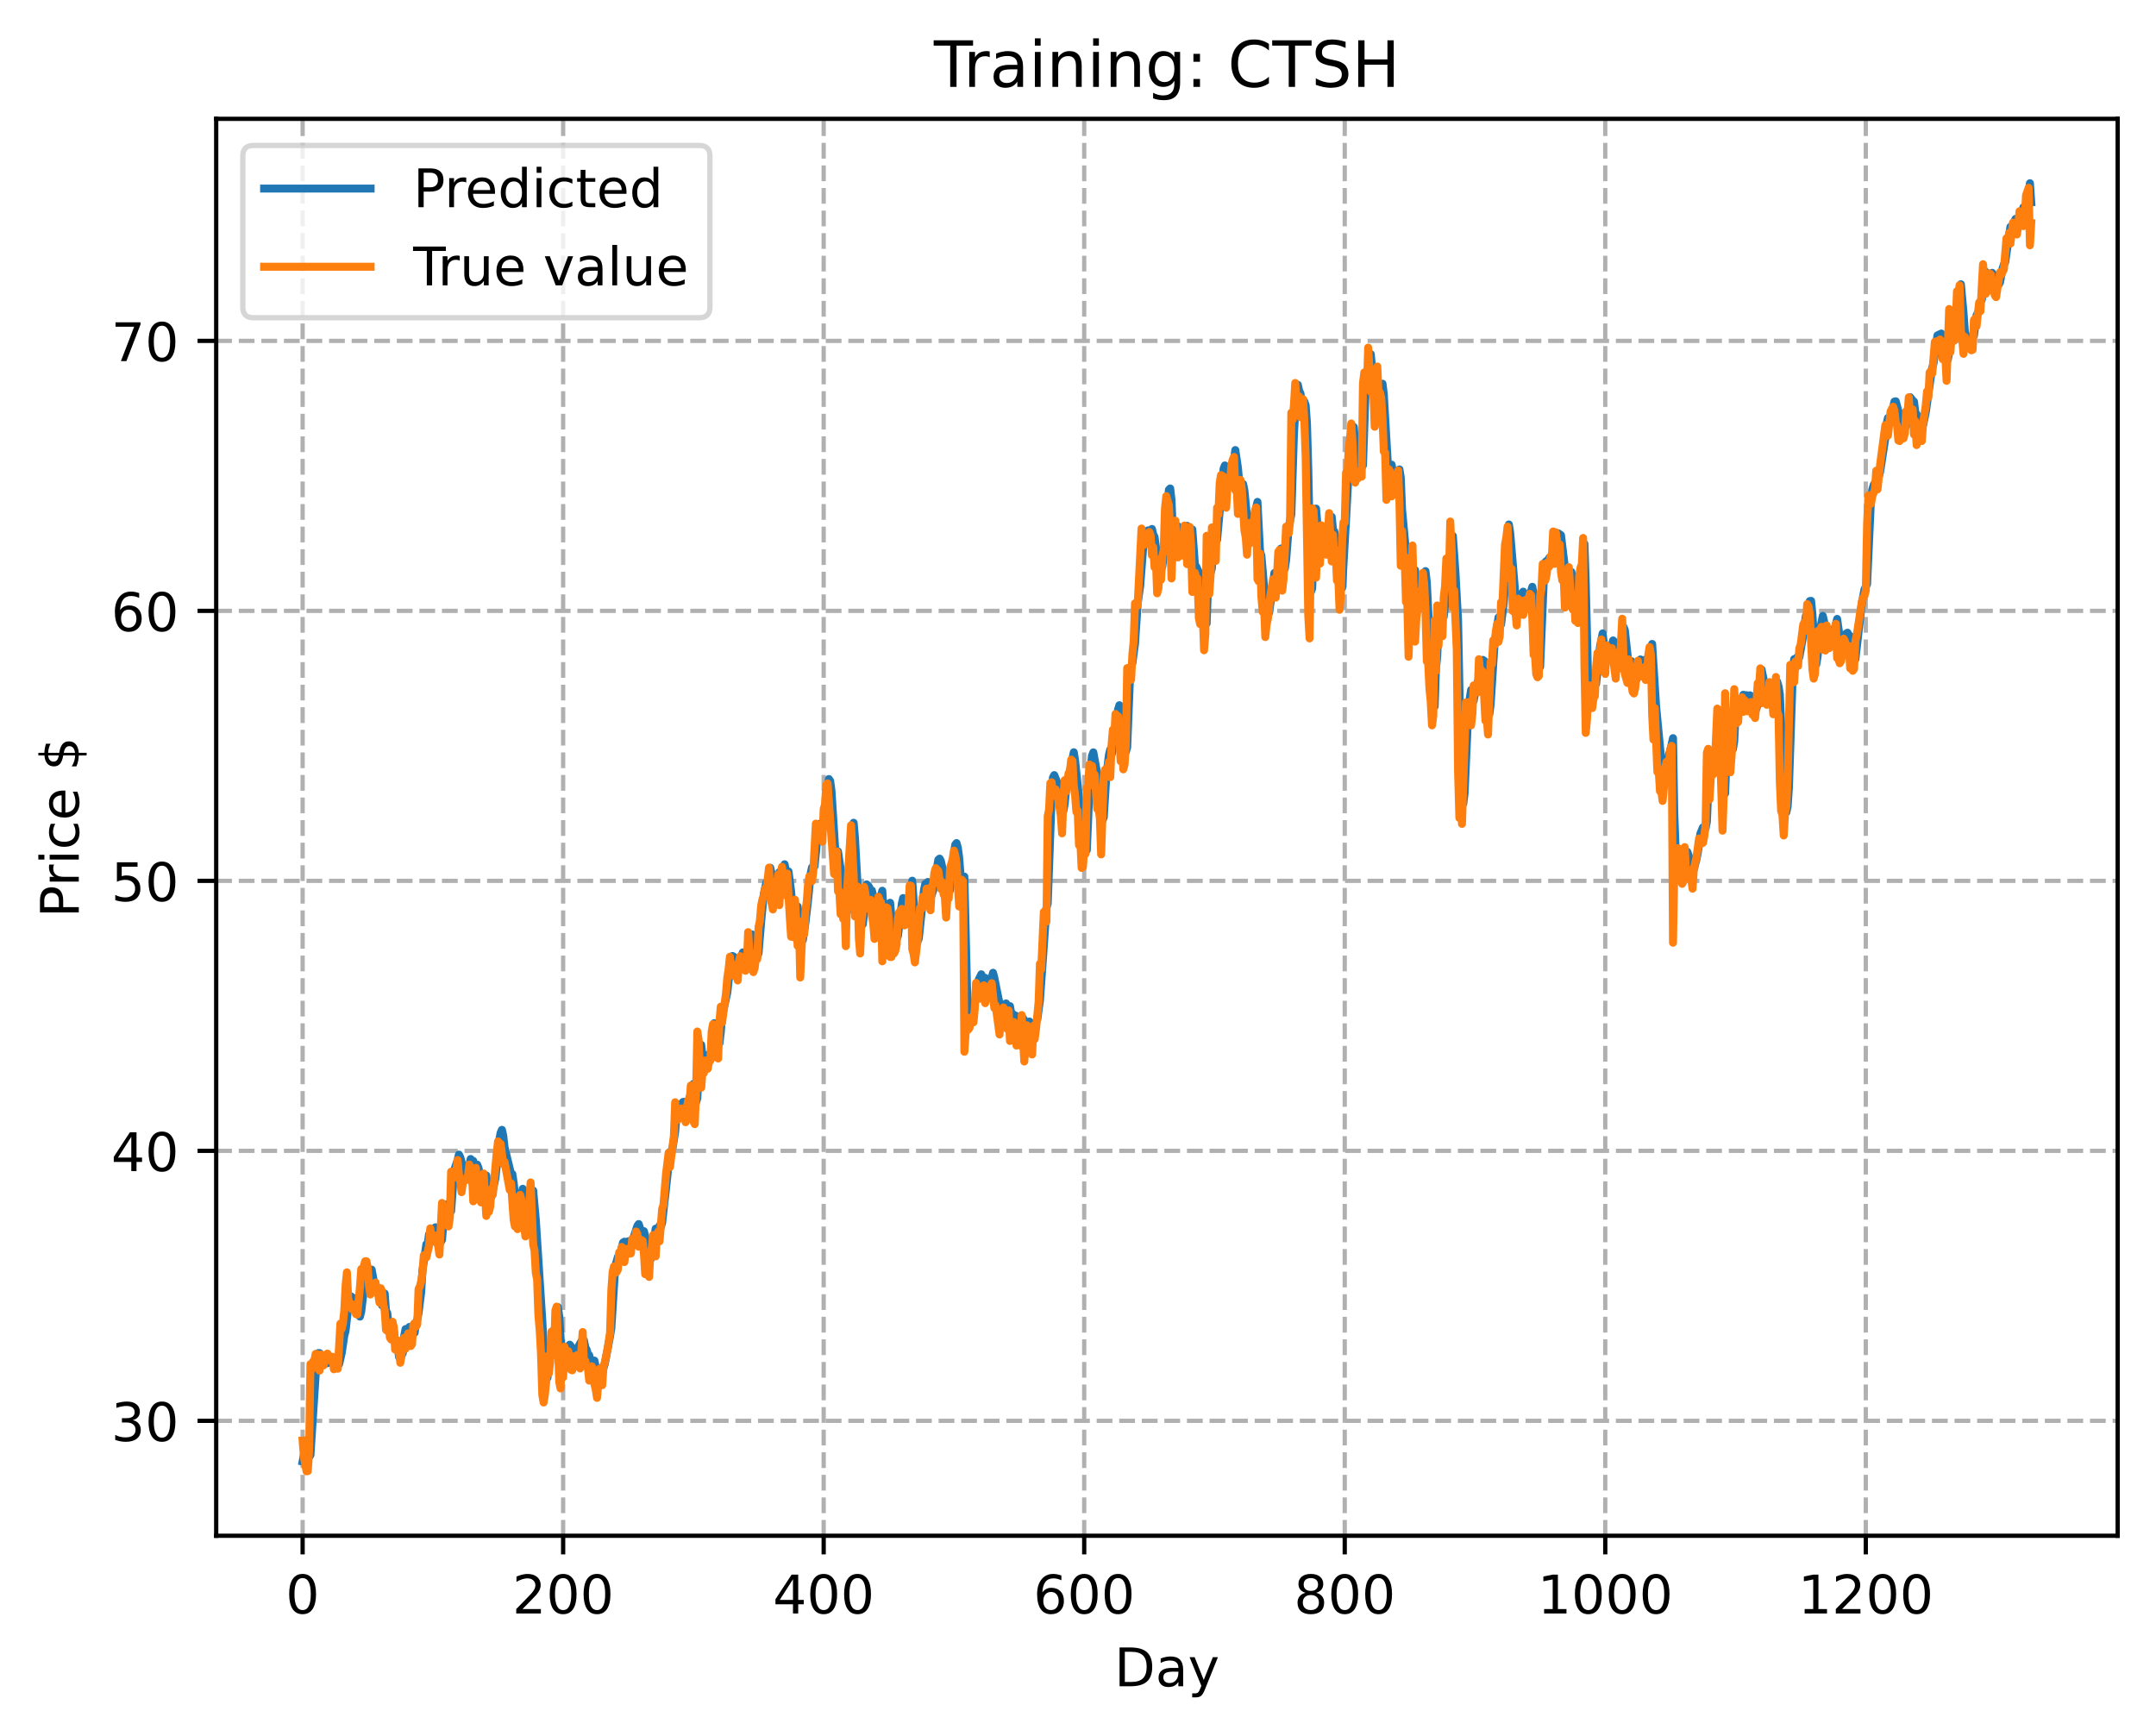 <?xml version="1.0" encoding="utf-8" standalone="no"?>
<!DOCTYPE svg PUBLIC "-//W3C//DTD SVG 1.1//EN"
  "http://www.w3.org/Graphics/SVG/1.1/DTD/svg11.dtd">
<!-- Created with matplotlib (https://matplotlib.org/) -->
<svg height="325.986pt" version="1.1" viewBox="0 0 404.923 325.986" width="404.923pt" xmlns="http://www.w3.org/2000/svg" xmlns:xlink="http://www.w3.org/1999/xlink">
 <defs>
  <style type="text/css">
*{stroke-linecap:butt;stroke-linejoin:round;}
  </style>
 </defs>
 <g id="figure_1">
  <g id="patch_1">
   <path d="M 0 325.986 
L 404.923 325.986 
L 404.923 0 
L 0 0 
z
" style="fill:#ffffff;"/>
  </g>
  <g id="axes_1">
   <g id="patch_2">
    <path d="M 40.603 288.43 
L 397.723 288.43 
L 397.723 22.318 
L 40.603 22.318 
z
" style="fill:#ffffff;"/>
   </g>
   <g id="matplotlib.axis_1">
    <g id="xtick_1">
     <g id="line2d_1">
      <path clip-path="url(#p391f8ba64f)" d="M 56.836 288.43 
L 56.836 22.318 
" style="fill:none;stroke:#b0b0b0;stroke-dasharray:2.96,1.28;stroke-dashoffset:0;stroke-width:0.8;"/>
     </g>
     <g id="line2d_2">
      <defs>
       <path d="M 0 0 
L 0 3.5 
" id="m518ae46e9d" style="stroke:#000000;stroke-width:0.8;"/>
      </defs>
      <g>
       <use style="stroke:#000000;stroke-width:0.8;" x="56.836" xlink:href="#m518ae46e9d" y="288.43"/>
      </g>
     </g>
     <g id="text_1">
      <!-- 0 -->
      <defs>
       <path d="M 31.781 66.406 
Q 24.172 66.406 20.328 58.906 
Q 16.5 51.422 16.5 36.375 
Q 16.5 21.391 20.328 13.891 
Q 24.172 6.391 31.781 6.391 
Q 39.453 6.391 43.281 13.891 
Q 47.125 21.391 47.125 36.375 
Q 47.125 51.422 43.281 58.906 
Q 39.453 66.406 31.781 66.406 
z
M 31.781 74.219 
Q 44.047 74.219 50.516 64.516 
Q 56.984 54.828 56.984 36.375 
Q 56.984 17.969 50.516 8.266 
Q 44.047 -1.422 31.781 -1.422 
Q 19.531 -1.422 13.062 8.266 
Q 6.594 17.969 6.594 36.375 
Q 6.594 54.828 13.062 64.516 
Q 19.531 74.219 31.781 74.219 
z
" id="DejaVuSans-48"/>
      </defs>
      <g transform="translate(53.655 303.029)scale(0.1 -0.1)">
       <use xlink:href="#DejaVuSans-48"/>
      </g>
     </g>
    </g>
    <g id="xtick_2">
     <g id="line2d_3">
      <path clip-path="url(#p391f8ba64f)" d="M 105.766 288.43 
L 105.766 22.318 
" style="fill:none;stroke:#b0b0b0;stroke-dasharray:2.96,1.28;stroke-dashoffset:0;stroke-width:0.8;"/>
     </g>
     <g id="line2d_4">
      <g>
       <use style="stroke:#000000;stroke-width:0.8;" x="105.766" xlink:href="#m518ae46e9d" y="288.43"/>
      </g>
     </g>
     <g id="text_2">
      <!-- 200 -->
      <defs>
       <path d="M 19.188 8.297 
L 53.609 8.297 
L 53.609 0 
L 7.328 0 
L 7.328 8.297 
Q 12.938 14.109 22.625 23.891 
Q 32.328 33.688 34.812 36.531 
Q 39.547 41.844 41.422 45.531 
Q 43.312 49.219 43.312 52.781 
Q 43.312 58.594 39.234 62.25 
Q 35.156 65.922 28.609 65.922 
Q 23.969 65.922 18.812 64.312 
Q 13.672 62.703 7.812 59.422 
L 7.812 69.391 
Q 13.766 71.781 18.938 73 
Q 24.125 74.219 28.422 74.219 
Q 39.75 74.219 46.484 68.547 
Q 53.219 62.891 53.219 53.422 
Q 53.219 48.922 51.531 44.891 
Q 49.859 40.875 45.406 35.406 
Q 44.188 33.984 37.641 27.219 
Q 31.109 20.453 19.188 8.297 
z
" id="DejaVuSans-50"/>
      </defs>
      <g transform="translate(96.223 303.029)scale(0.1 -0.1)">
       <use xlink:href="#DejaVuSans-50"/>
       <use x="63.623" xlink:href="#DejaVuSans-48"/>
       <use x="127.246" xlink:href="#DejaVuSans-48"/>
      </g>
     </g>
    </g>
    <g id="xtick_3">
     <g id="line2d_5">
      <path clip-path="url(#p391f8ba64f)" d="M 154.697 288.43 
L 154.697 22.318 
" style="fill:none;stroke:#b0b0b0;stroke-dasharray:2.96,1.28;stroke-dashoffset:0;stroke-width:0.8;"/>
     </g>
     <g id="line2d_6">
      <g>
       <use style="stroke:#000000;stroke-width:0.8;" x="154.697" xlink:href="#m518ae46e9d" y="288.43"/>
      </g>
     </g>
     <g id="text_3">
      <!-- 400 -->
      <defs>
       <path d="M 37.797 64.312 
L 12.891 25.391 
L 37.797 25.391 
z
M 35.203 72.906 
L 47.609 72.906 
L 47.609 25.391 
L 58.016 25.391 
L 58.016 17.188 
L 47.609 17.188 
L 47.609 0 
L 37.797 0 
L 37.797 17.188 
L 4.891 17.188 
L 4.891 26.703 
z
" id="DejaVuSans-52"/>
      </defs>
      <g transform="translate(145.153 303.029)scale(0.1 -0.1)">
       <use xlink:href="#DejaVuSans-52"/>
       <use x="63.623" xlink:href="#DejaVuSans-48"/>
       <use x="127.246" xlink:href="#DejaVuSans-48"/>
      </g>
     </g>
    </g>
    <g id="xtick_4">
     <g id="line2d_7">
      <path clip-path="url(#p391f8ba64f)" d="M 203.628 288.43 
L 203.628 22.318 
" style="fill:none;stroke:#b0b0b0;stroke-dasharray:2.96,1.28;stroke-dashoffset:0;stroke-width:0.8;"/>
     </g>
     <g id="line2d_8">
      <g>
       <use style="stroke:#000000;stroke-width:0.8;" x="203.628" xlink:href="#m518ae46e9d" y="288.43"/>
      </g>
     </g>
     <g id="text_4">
      <!-- 600 -->
      <defs>
       <path d="M 33.016 40.375 
Q 26.375 40.375 22.484 35.828 
Q 18.609 31.297 18.609 23.391 
Q 18.609 15.531 22.484 10.953 
Q 26.375 6.391 33.016 6.391 
Q 39.656 6.391 43.531 10.953 
Q 47.406 15.531 47.406 23.391 
Q 47.406 31.297 43.531 35.828 
Q 39.656 40.375 33.016 40.375 
z
M 52.594 71.297 
L 52.594 62.312 
Q 48.875 64.062 45.094 64.984 
Q 41.312 65.922 37.594 65.922 
Q 27.828 65.922 22.672 59.328 
Q 17.531 52.734 16.797 39.406 
Q 19.672 43.656 24.016 45.922 
Q 28.375 48.188 33.594 48.188 
Q 44.578 48.188 50.953 41.516 
Q 57.328 34.859 57.328 23.391 
Q 57.328 12.156 50.688 5.359 
Q 44.047 -1.422 33.016 -1.422 
Q 20.359 -1.422 13.672 8.266 
Q 6.984 17.969 6.984 36.375 
Q 6.984 53.656 15.188 63.938 
Q 23.391 74.219 37.203 74.219 
Q 40.922 74.219 44.703 73.484 
Q 48.484 72.75 52.594 71.297 
z
" id="DejaVuSans-54"/>
      </defs>
      <g transform="translate(194.084 303.029)scale(0.1 -0.1)">
       <use xlink:href="#DejaVuSans-54"/>
       <use x="63.623" xlink:href="#DejaVuSans-48"/>
       <use x="127.246" xlink:href="#DejaVuSans-48"/>
      </g>
     </g>
    </g>
    <g id="xtick_5">
     <g id="line2d_9">
      <path clip-path="url(#p391f8ba64f)" d="M 252.558 288.43 
L 252.558 22.318 
" style="fill:none;stroke:#b0b0b0;stroke-dasharray:2.96,1.28;stroke-dashoffset:0;stroke-width:0.8;"/>
     </g>
     <g id="line2d_10">
      <g>
       <use style="stroke:#000000;stroke-width:0.8;" x="252.558" xlink:href="#m518ae46e9d" y="288.43"/>
      </g>
     </g>
     <g id="text_5">
      <!-- 800 -->
      <defs>
       <path d="M 31.781 34.625 
Q 24.75 34.625 20.719 30.859 
Q 16.703 27.094 16.703 20.516 
Q 16.703 13.922 20.719 10.156 
Q 24.75 6.391 31.781 6.391 
Q 38.812 6.391 42.859 10.172 
Q 46.922 13.969 46.922 20.516 
Q 46.922 27.094 42.891 30.859 
Q 38.875 34.625 31.781 34.625 
z
M 21.922 38.812 
Q 15.578 40.375 12.031 44.719 
Q 8.5 49.078 8.5 55.328 
Q 8.5 64.062 14.719 69.141 
Q 20.953 74.219 31.781 74.219 
Q 42.672 74.219 48.875 69.141 
Q 55.078 64.062 55.078 55.328 
Q 55.078 49.078 51.531 44.719 
Q 48 40.375 41.703 38.812 
Q 48.828 37.156 52.797 32.312 
Q 56.781 27.484 56.781 20.516 
Q 56.781 9.906 50.312 4.234 
Q 43.844 -1.422 31.781 -1.422 
Q 19.734 -1.422 13.25 4.234 
Q 6.781 9.906 6.781 20.516 
Q 6.781 27.484 10.781 32.312 
Q 14.797 37.156 21.922 38.812 
z
M 18.312 54.391 
Q 18.312 48.734 21.844 45.562 
Q 25.391 42.391 31.781 42.391 
Q 38.141 42.391 41.719 45.562 
Q 45.312 48.734 45.312 54.391 
Q 45.312 60.062 41.719 63.234 
Q 38.141 66.406 31.781 66.406 
Q 25.391 66.406 21.844 63.234 
Q 18.312 60.062 18.312 54.391 
z
" id="DejaVuSans-56"/>
      </defs>
      <g transform="translate(243.015 303.029)scale(0.1 -0.1)">
       <use xlink:href="#DejaVuSans-56"/>
       <use x="63.623" xlink:href="#DejaVuSans-48"/>
       <use x="127.246" xlink:href="#DejaVuSans-48"/>
      </g>
     </g>
    </g>
    <g id="xtick_6">
     <g id="line2d_11">
      <path clip-path="url(#p391f8ba64f)" d="M 301.489 288.43 
L 301.489 22.318 
" style="fill:none;stroke:#b0b0b0;stroke-dasharray:2.96,1.28;stroke-dashoffset:0;stroke-width:0.8;"/>
     </g>
     <g id="line2d_12">
      <g>
       <use style="stroke:#000000;stroke-width:0.8;" x="301.489" xlink:href="#m518ae46e9d" y="288.43"/>
      </g>
     </g>
     <g id="text_6">
      <!-- 1000 -->
      <defs>
       <path d="M 12.406 8.297 
L 28.516 8.297 
L 28.516 63.922 
L 10.984 60.406 
L 10.984 69.391 
L 28.422 72.906 
L 38.281 72.906 
L 38.281 8.297 
L 54.391 8.297 
L 54.391 0 
L 12.406 0 
z
" id="DejaVuSans-49"/>
      </defs>
      <g transform="translate(288.764 303.029)scale(0.1 -0.1)">
       <use xlink:href="#DejaVuSans-49"/>
       <use x="63.623" xlink:href="#DejaVuSans-48"/>
       <use x="127.246" xlink:href="#DejaVuSans-48"/>
       <use x="190.869" xlink:href="#DejaVuSans-48"/>
      </g>
     </g>
    </g>
    <g id="xtick_7">
     <g id="line2d_13">
      <path clip-path="url(#p391f8ba64f)" d="M 350.419 288.43 
L 350.419 22.318 
" style="fill:none;stroke:#b0b0b0;stroke-dasharray:2.96,1.28;stroke-dashoffset:0;stroke-width:0.8;"/>
     </g>
     <g id="line2d_14">
      <g>
       <use style="stroke:#000000;stroke-width:0.8;" x="350.419" xlink:href="#m518ae46e9d" y="288.43"/>
      </g>
     </g>
     <g id="text_7">
      <!-- 1200 -->
      <g transform="translate(337.694 303.029)scale(0.1 -0.1)">
       <use xlink:href="#DejaVuSans-49"/>
       <use x="63.623" xlink:href="#DejaVuSans-50"/>
       <use x="127.246" xlink:href="#DejaVuSans-48"/>
       <use x="190.869" xlink:href="#DejaVuSans-48"/>
      </g>
     </g>
    </g>
    <g id="text_8">
     <!-- Day -->
     <defs>
      <path d="M 19.672 64.797 
L 19.672 8.109 
L 31.594 8.109 
Q 46.688 8.109 53.688 14.938 
Q 60.688 21.781 60.688 36.531 
Q 60.688 51.172 53.688 57.984 
Q 46.688 64.797 31.594 64.797 
z
M 9.812 72.906 
L 30.078 72.906 
Q 51.266 72.906 61.172 64.094 
Q 71.094 55.281 71.094 36.531 
Q 71.094 17.672 61.125 8.828 
Q 51.172 0 30.078 0 
L 9.812 0 
z
" id="DejaVuSans-68"/>
      <path d="M 34.281 27.484 
Q 23.391 27.484 19.188 25 
Q 14.984 22.516 14.984 16.5 
Q 14.984 11.719 18.141 8.906 
Q 21.297 6.109 26.703 6.109 
Q 34.188 6.109 38.703 11.406 
Q 43.219 16.703 43.219 25.484 
L 43.219 27.484 
z
M 52.203 31.203 
L 52.203 0 
L 43.219 0 
L 43.219 8.297 
Q 40.141 3.328 35.547 0.953 
Q 30.953 -1.422 24.312 -1.422 
Q 15.922 -1.422 10.953 3.297 
Q 6 8.016 6 15.922 
Q 6 25.141 12.172 29.828 
Q 18.359 34.516 30.609 34.516 
L 43.219 34.516 
L 43.219 35.406 
Q 43.219 41.609 39.141 45 
Q 35.062 48.391 27.688 48.391 
Q 23 48.391 18.547 47.266 
Q 14.109 46.141 10.016 43.891 
L 10.016 52.203 
Q 14.938 54.109 19.578 55.047 
Q 24.219 56 28.609 56 
Q 40.484 56 46.344 49.844 
Q 52.203 43.703 52.203 31.203 
z
" id="DejaVuSans-97"/>
      <path d="M 32.172 -5.078 
Q 28.375 -14.844 24.75 -17.812 
Q 21.141 -20.797 15.094 -20.797 
L 7.906 -20.797 
L 7.906 -13.281 
L 13.188 -13.281 
Q 16.891 -13.281 18.938 -11.516 
Q 21 -9.766 23.484 -3.219 
L 25.094 0.875 
L 2.984 54.688 
L 12.5 54.688 
L 29.594 11.922 
L 46.688 54.688 
L 56.203 54.688 
z
" id="DejaVuSans-121"/>
     </defs>
     <g transform="translate(209.29 316.707)scale(0.1 -0.1)">
      <use xlink:href="#DejaVuSans-68"/>
      <use x="77.002" xlink:href="#DejaVuSans-97"/>
      <use x="138.281" xlink:href="#DejaVuSans-121"/>
     </g>
    </g>
   </g>
   <g id="matplotlib.axis_2">
    <g id="ytick_1">
     <g id="line2d_15">
      <path clip-path="url(#p391f8ba64f)" d="M 40.603 266.852 
L 397.723 266.852 
" style="fill:none;stroke:#b0b0b0;stroke-dasharray:2.96,1.28;stroke-dashoffset:0;stroke-width:0.8;"/>
     </g>
     <g id="line2d_16">
      <defs>
       <path d="M 0 0 
L -3.5 0 
" id="m5753b3016a" style="stroke:#000000;stroke-width:0.8;"/>
      </defs>
      <g>
       <use style="stroke:#000000;stroke-width:0.8;" x="40.603" xlink:href="#m5753b3016a" y="266.852"/>
      </g>
     </g>
     <g id="text_9">
      <!-- 30 -->
      <defs>
       <path d="M 40.578 39.312 
Q 47.656 37.797 51.625 33 
Q 55.609 28.219 55.609 21.188 
Q 55.609 10.406 48.188 4.484 
Q 40.766 -1.422 27.094 -1.422 
Q 22.516 -1.422 17.656 -0.516 
Q 12.797 0.391 7.625 2.203 
L 7.625 11.719 
Q 11.719 9.328 16.594 8.109 
Q 21.484 6.891 26.812 6.891 
Q 36.078 6.891 40.938 10.547 
Q 45.797 14.203 45.797 21.188 
Q 45.797 27.641 41.281 31.266 
Q 36.766 34.906 28.719 34.906 
L 20.219 34.906 
L 20.219 43.016 
L 29.109 43.016 
Q 36.375 43.016 40.234 45.922 
Q 44.094 48.828 44.094 54.297 
Q 44.094 59.906 40.109 62.906 
Q 36.141 65.922 28.719 65.922 
Q 24.656 65.922 20.016 65.031 
Q 15.375 64.156 9.812 62.312 
L 9.812 71.094 
Q 15.438 72.656 20.344 73.438 
Q 25.25 74.219 29.594 74.219 
Q 40.828 74.219 47.359 69.109 
Q 53.906 64.016 53.906 55.328 
Q 53.906 49.266 50.438 45.094 
Q 46.969 40.922 40.578 39.312 
z
" id="DejaVuSans-51"/>
      </defs>
      <g transform="translate(20.878 270.651)scale(0.1 -0.1)">
       <use xlink:href="#DejaVuSans-51"/>
       <use x="63.623" xlink:href="#DejaVuSans-48"/>
      </g>
     </g>
    </g>
    <g id="ytick_2">
     <g id="line2d_17">
      <path clip-path="url(#p391f8ba64f)" d="M 40.603 216.144 
L 397.723 216.144 
" style="fill:none;stroke:#b0b0b0;stroke-dasharray:2.96,1.28;stroke-dashoffset:0;stroke-width:0.8;"/>
     </g>
     <g id="line2d_18">
      <g>
       <use style="stroke:#000000;stroke-width:0.8;" x="40.603" xlink:href="#m5753b3016a" y="216.144"/>
      </g>
     </g>
     <g id="text_10">
      <!-- 40 -->
      <g transform="translate(20.878 219.943)scale(0.1 -0.1)">
       <use xlink:href="#DejaVuSans-52"/>
       <use x="63.623" xlink:href="#DejaVuSans-48"/>
      </g>
     </g>
    </g>
    <g id="ytick_3">
     <g id="line2d_19">
      <path clip-path="url(#p391f8ba64f)" d="M 40.603 165.436 
L 397.723 165.436 
" style="fill:none;stroke:#b0b0b0;stroke-dasharray:2.96,1.28;stroke-dashoffset:0;stroke-width:0.8;"/>
     </g>
     <g id="line2d_20">
      <g>
       <use style="stroke:#000000;stroke-width:0.8;" x="40.603" xlink:href="#m5753b3016a" y="165.436"/>
      </g>
     </g>
     <g id="text_11">
      <!-- 50 -->
      <defs>
       <path d="M 10.797 72.906 
L 49.516 72.906 
L 49.516 64.594 
L 19.828 64.594 
L 19.828 46.734 
Q 21.969 47.469 24.109 47.828 
Q 26.266 48.188 28.422 48.188 
Q 40.625 48.188 47.75 41.5 
Q 54.891 34.812 54.891 23.391 
Q 54.891 11.625 47.562 5.094 
Q 40.234 -1.422 26.906 -1.422 
Q 22.312 -1.422 17.547 -0.641 
Q 12.797 0.141 7.719 1.703 
L 7.719 11.625 
Q 12.109 9.234 16.797 8.062 
Q 21.484 6.891 26.703 6.891 
Q 35.156 6.891 40.078 11.328 
Q 45.016 15.766 45.016 23.391 
Q 45.016 31 40.078 35.438 
Q 35.156 39.891 26.703 39.891 
Q 22.75 39.891 18.812 39.016 
Q 14.891 38.141 10.797 36.281 
z
" id="DejaVuSans-53"/>
      </defs>
      <g transform="translate(20.878 169.235)scale(0.1 -0.1)">
       <use xlink:href="#DejaVuSans-53"/>
       <use x="63.623" xlink:href="#DejaVuSans-48"/>
      </g>
     </g>
    </g>
    <g id="ytick_4">
     <g id="line2d_21">
      <path clip-path="url(#p391f8ba64f)" d="M 40.603 114.728 
L 397.723 114.728 
" style="fill:none;stroke:#b0b0b0;stroke-dasharray:2.96,1.28;stroke-dashoffset:0;stroke-width:0.8;"/>
     </g>
     <g id="line2d_22">
      <g>
       <use style="stroke:#000000;stroke-width:0.8;" x="40.603" xlink:href="#m5753b3016a" y="114.728"/>
      </g>
     </g>
     <g id="text_12">
      <!-- 60 -->
      <g transform="translate(20.878 118.527)scale(0.1 -0.1)">
       <use xlink:href="#DejaVuSans-54"/>
       <use x="63.623" xlink:href="#DejaVuSans-48"/>
      </g>
     </g>
    </g>
    <g id="ytick_5">
     <g id="line2d_23">
      <path clip-path="url(#p391f8ba64f)" d="M 40.603 64.02 
L 397.723 64.02 
" style="fill:none;stroke:#b0b0b0;stroke-dasharray:2.96,1.28;stroke-dashoffset:0;stroke-width:0.8;"/>
     </g>
     <g id="line2d_24">
      <g>
       <use style="stroke:#000000;stroke-width:0.8;" x="40.603" xlink:href="#m5753b3016a" y="64.02"/>
      </g>
     </g>
     <g id="text_13">
      <!-- 70 -->
      <defs>
       <path d="M 8.203 72.906 
L 55.078 72.906 
L 55.078 68.703 
L 28.609 0 
L 18.312 0 
L 43.219 64.594 
L 8.203 64.594 
z
" id="DejaVuSans-55"/>
      </defs>
      <g transform="translate(20.878 67.819)scale(0.1 -0.1)">
       <use xlink:href="#DejaVuSans-55"/>
       <use x="63.623" xlink:href="#DejaVuSans-48"/>
      </g>
     </g>
    </g>
    <g id="text_14">
     <!-- Price $ -->
     <defs>
      <path d="M 19.672 64.797 
L 19.672 37.406 
L 32.078 37.406 
Q 38.969 37.406 42.719 40.969 
Q 46.484 44.531 46.484 51.125 
Q 46.484 57.672 42.719 61.234 
Q 38.969 64.797 32.078 64.797 
z
M 9.812 72.906 
L 32.078 72.906 
Q 44.344 72.906 50.609 67.359 
Q 56.891 61.812 56.891 51.125 
Q 56.891 40.328 50.609 34.812 
Q 44.344 29.297 32.078 29.297 
L 19.672 29.297 
L 19.672 0 
L 9.812 0 
z
" id="DejaVuSans-80"/>
      <path d="M 41.109 46.297 
Q 39.594 47.172 37.812 47.578 
Q 36.031 48 33.891 48 
Q 26.266 48 22.188 43.047 
Q 18.109 38.094 18.109 28.812 
L 18.109 0 
L 9.078 0 
L 9.078 54.688 
L 18.109 54.688 
L 18.109 46.188 
Q 20.953 51.172 25.484 53.578 
Q 30.031 56 36.531 56 
Q 37.453 56 38.578 55.875 
Q 39.703 55.766 41.062 55.516 
z
" id="DejaVuSans-114"/>
      <path d="M 9.422 54.688 
L 18.406 54.688 
L 18.406 0 
L 9.422 0 
z
M 9.422 75.984 
L 18.406 75.984 
L 18.406 64.594 
L 9.422 64.594 
z
" id="DejaVuSans-105"/>
      <path d="M 48.781 52.594 
L 48.781 44.188 
Q 44.969 46.297 41.141 47.344 
Q 37.312 48.391 33.406 48.391 
Q 24.656 48.391 19.812 42.844 
Q 14.984 37.312 14.984 27.297 
Q 14.984 17.281 19.812 11.734 
Q 24.656 6.203 33.406 6.203 
Q 37.312 6.203 41.141 7.25 
Q 44.969 8.297 48.781 10.406 
L 48.781 2.094 
Q 45.016 0.344 40.984 -0.531 
Q 36.969 -1.422 32.422 -1.422 
Q 20.062 -1.422 12.781 6.344 
Q 5.516 14.109 5.516 27.297 
Q 5.516 40.672 12.859 48.328 
Q 20.219 56 33.016 56 
Q 37.156 56 41.109 55.141 
Q 45.062 54.297 48.781 52.594 
z
" id="DejaVuSans-99"/>
      <path d="M 56.203 29.594 
L 56.203 25.203 
L 14.891 25.203 
Q 15.484 15.922 20.484 11.062 
Q 25.484 6.203 34.422 6.203 
Q 39.594 6.203 44.453 7.469 
Q 49.312 8.734 54.109 11.281 
L 54.109 2.781 
Q 49.266 0.734 44.188 -0.344 
Q 39.109 -1.422 33.891 -1.422 
Q 20.797 -1.422 13.156 6.188 
Q 5.516 13.812 5.516 26.812 
Q 5.516 40.234 12.766 48.109 
Q 20.016 56 32.328 56 
Q 43.359 56 49.781 48.891 
Q 56.203 41.797 56.203 29.594 
z
M 47.219 32.234 
Q 47.125 39.594 43.094 43.984 
Q 39.062 48.391 32.422 48.391 
Q 24.906 48.391 20.391 44.141 
Q 15.875 39.891 15.188 32.172 
z
" id="DejaVuSans-101"/>
      <path id="DejaVuSans-32"/>
      <path d="M 33.797 -14.703 
L 28.906 -14.703 
L 28.859 0 
Q 23.734 0.094 18.609 1.188 
Q 13.484 2.297 8.297 4.5 
L 8.297 13.281 
Q 13.281 10.156 18.375 8.562 
Q 23.484 6.984 28.906 6.938 
L 28.906 29.203 
Q 18.109 30.953 13.203 35.156 
Q 8.297 39.359 8.297 46.688 
Q 8.297 54.641 13.625 59.219 
Q 18.953 63.812 28.906 64.5 
L 28.906 75.984 
L 33.797 75.984 
L 33.797 64.656 
Q 38.328 64.453 42.578 63.688 
Q 46.828 62.938 50.875 61.625 
L 50.875 53.078 
Q 46.828 55.125 42.547 56.25 
Q 38.281 57.375 33.797 57.562 
L 33.797 36.719 
Q 44.875 35.016 50.094 30.609 
Q 55.328 26.219 55.328 18.609 
Q 55.328 10.359 49.781 5.594 
Q 44.234 0.828 33.797 0.094 
z
M 28.906 37.594 
L 28.906 57.625 
Q 23.25 56.984 20.266 54.391 
Q 17.281 51.812 17.281 47.516 
Q 17.281 43.312 20.031 40.969 
Q 22.797 38.625 28.906 37.594 
z
M 33.797 28.219 
L 33.797 7.078 
Q 39.984 7.906 43.141 10.594 
Q 46.297 13.281 46.297 17.672 
Q 46.297 21.969 43.281 24.5 
Q 40.281 27.047 33.797 28.219 
z
" id="DejaVuSans-36"/>
     </defs>
     <g transform="translate(14.798 172.342)rotate(-90)scale(0.1 -0.1)">
      <use xlink:href="#DejaVuSans-80"/>
      <use x="58.553" xlink:href="#DejaVuSans-114"/>
      <use x="99.666" xlink:href="#DejaVuSans-105"/>
      <use x="127.449" xlink:href="#DejaVuSans-99"/>
      <use x="182.43" xlink:href="#DejaVuSans-101"/>
      <use x="243.953" xlink:href="#DejaVuSans-32"/>
      <use x="275.74" xlink:href="#DejaVuSans-36"/>
     </g>
    </g>
   </g>
   <g id="line2d_25">
    <path clip-path="url(#p391f8ba64f)" d="M 56.836 274.482 
L 57.081 273.22 
L 57.57 272.884 
L 58.059 273.653 
L 58.304 273.28 
L 59.282 258.264 
L 59.772 254.131 
L 60.016 254.127 
L 60.506 254.631 
L 60.995 255.804 
L 61.24 255.731 
L 61.484 256.032 
L 61.729 255.888 
L 61.974 255.302 
L 62.218 255.372 
L 62.463 255.821 
L 62.708 255.751 
L 62.952 256.403 
L 63.197 256.443 
L 63.441 255.981 
L 63.686 256.23 
L 64.175 254.137 
L 64.665 250.865 
L 64.909 249.89 
L 65.643 243.371 
L 65.888 243.454 
L 66.377 243.816 
L 66.867 244.958 
L 67.111 245.877 
L 67.356 245.662 
L 67.601 247.276 
L 67.845 246.299 
L 68.335 242.192 
L 68.824 239.438 
L 69.069 239.745 
L 69.802 238.451 
L 70.536 242.521 
L 70.781 241.69 
L 71.27 243.395 
L 71.515 244.091 
L 71.76 245.167 
L 72.004 245.37 
L 72.249 242.94 
L 72.494 246.195 
L 72.738 246.606 
L 72.983 248.936 
L 73.228 248.429 
L 73.472 249.029 
L 73.717 249.995 
L 73.962 249.907 
L 74.206 252.077 
L 74.451 252.975 
L 74.696 252.639 
L 74.94 254.857 
L 75.185 255.136 
L 75.674 254.075 
L 75.919 250.908 
L 76.163 249.62 
L 76.408 249.875 
L 76.897 249.215 
L 77.142 249.517 
L 77.387 249.494 
L 77.631 250.337 
L 77.876 250.307 
L 78.121 248.548 
L 78.365 247.871 
L 78.61 246.558 
L 79.099 242.73 
L 79.344 238.6 
L 80.078 233.692 
L 80.323 233.737 
L 80.567 231.861 
L 81.056 230.792 
L 81.301 232.648 
L 81.546 232.454 
L 81.79 230.5 
L 82.035 231.733 
L 82.28 232.114 
L 82.524 232.046 
L 82.769 233.296 
L 83.014 232.851 
L 83.503 227.197 
L 83.992 226.173 
L 84.482 227.219 
L 84.726 227.464 
L 85.216 220.784 
L 85.46 219.303 
L 85.95 217.881 
L 86.194 216.849 
L 86.439 217.353 
L 86.684 218.206 
L 86.928 219.725 
L 87.173 220.281 
L 87.417 220.157 
L 88.151 218.827 
L 88.396 217.676 
L 88.641 217.968 
L 88.885 218.038 
L 89.13 220.038 
L 89.375 219.579 
L 89.619 218.729 
L 89.864 219.359 
L 90.598 222.73 
L 90.843 222.519 
L 91.087 221.071 
L 91.332 220.768 
L 91.577 222.657 
L 91.821 223.144 
L 92.066 224.35 
L 92.311 224.746 
L 93.044 221.274 
L 93.534 216.652 
L 93.778 214.077 
L 94.023 212.758 
L 94.268 212.199 
L 94.512 213.286 
L 94.757 215.441 
L 95.98 220.509 
L 96.225 220.499 
L 96.47 222.111 
L 96.959 226.414 
L 97.204 227.517 
L 97.448 227.996 
L 98.182 223.272 
L 98.672 225.909 
L 98.916 227.754 
L 99.405 228.762 
L 99.895 223.807 
L 100.139 223.6 
L 100.629 229.078 
L 101.852 248.058 
L 102.341 257.232 
L 102.586 259.131 
L 102.831 258.735 
L 103.075 255.841 
L 103.565 253.403 
L 103.809 250.91 
L 104.054 249.745 
L 104.299 250.488 
L 104.788 245.503 
L 105.032 247.255 
L 105.522 255.095 
L 106.011 256.533 
L 106.256 254.394 
L 106.5 253.35 
L 106.99 252.549 
L 107.234 252.838 
L 107.724 254.642 
L 107.968 254.583 
L 108.213 254.202 
L 108.702 252.773 
L 109.192 251.902 
L 109.436 253.116 
L 109.681 251.769 
L 109.926 253.062 
L 110.17 253.463 
L 110.415 254.306 
L 110.66 254.538 
L 110.904 255.612 
L 111.149 255.961 
L 111.393 255.521 
L 111.638 255.545 
L 112.127 257.811 
L 112.372 259.003 
L 112.617 258.57 
L 112.861 257.398 
L 113.106 256.827 
L 113.351 256.902 
L 113.595 256.117 
L 114.574 250.954 
L 114.819 249.438 
L 115.553 237.802 
L 116.042 236.073 
L 116.287 236.179 
L 117.02 233.366 
L 117.265 233.211 
L 117.51 234.023 
L 117.754 233.845 
L 117.999 233.13 
L 118.244 233.169 
L 118.488 233.06 
L 118.733 233.212 
L 119.712 230.224 
L 119.956 229.893 
L 120.446 231.395 
L 120.69 231.526 
L 120.935 231.234 
L 121.18 232.144 
L 121.424 235.129 
L 121.669 235.995 
L 122.158 236.593 
L 122.403 235.814 
L 123.137 230.762 
L 123.381 231.565 
L 123.626 231.199 
L 123.871 230.192 
L 124.115 230.456 
L 124.36 229.602 
L 125.094 223.148 
L 125.828 216.342 
L 126.073 216.198 
L 126.317 215.566 
L 126.807 212.558 
L 127.051 209.637 
L 127.296 208.387 
L 127.541 207.732 
L 127.785 207.626 
L 128.275 206.968 
L 128.519 206.93 
L 128.764 207.125 
L 129.008 208.084 
L 129.742 205.283 
L 129.987 203.896 
L 130.232 203.566 
L 130.721 207.051 
L 130.966 206.249 
L 131.455 196.319 
L 131.7 196.241 
L 131.944 198.439 
L 132.434 199.408 
L 132.923 198.116 
L 133.168 198.279 
L 133.657 197.502 
L 134.146 192.159 
L 134.391 193.008 
L 134.636 194.586 
L 134.88 194.97 
L 135.125 195.936 
L 135.369 193.881 
L 135.614 190.8 
L 136.593 186.449 
L 137.327 179.845 
L 137.571 179.552 
L 137.816 179.685 
L 138.061 180.401 
L 138.305 180.305 
L 138.795 181.099 
L 139.039 180.725 
L 139.284 179.456 
L 139.529 178.866 
L 139.773 179.201 
L 140.018 178.989 
L 140.263 179.43 
L 140.507 179.506 
L 140.752 176.953 
L 141.241 175.496 
L 141.486 176.939 
L 141.73 179.137 
L 141.975 180.15 
L 142.22 179.717 
L 142.464 178.994 
L 142.954 173.121 
L 143.443 167.931 
L 143.932 165.739 
L 144.177 165.548 
L 144.422 164.822 
L 144.666 162.985 
L 144.911 164.05 
L 145.4 167.659 
L 145.645 167.357 
L 145.89 165.944 
L 146.134 165.223 
L 146.379 163.8 
L 146.624 165.133 
L 147.357 162.321 
L 147.847 164.777 
L 148.091 163.667 
L 148.581 167.396 
L 148.825 170.525 
L 149.315 173.29 
L 149.559 171.005 
L 149.804 170.247 
L 150.049 171.952 
L 150.293 172.293 
L 150.538 175.548 
L 150.783 176.561 
L 151.272 173.245 
L 151.761 169.101 
L 152.251 164.063 
L 152.495 162.916 
L 152.74 163.043 
L 152.984 162.7 
L 153.718 155.267 
L 153.963 154.721 
L 154.208 155.031 
L 154.452 154.598 
L 154.697 155.099 
L 155.676 146.316 
L 155.92 146.679 
L 156.165 148.55 
L 156.899 160.15 
L 157.144 160.608 
L 157.388 159.902 
L 157.878 163.251 
L 158.367 167.843 
L 158.612 169.152 
L 158.856 168.983 
L 159.101 171.28 
L 159.345 169.644 
L 160.324 154.526 
L 160.569 157.297 
L 161.058 166.278 
L 161.303 166.663 
L 161.792 173.666 
L 162.037 173.61 
L 162.281 171.727 
L 162.771 166.096 
L 163.015 166.294 
L 163.26 166.642 
L 163.505 167.42 
L 163.749 167.249 
L 163.994 168.254 
L 164.728 173.13 
L 164.972 172.58 
L 165.462 168.21 
L 165.706 167.296 
L 165.951 171.157 
L 166.44 174.527 
L 166.93 169.907 
L 167.174 169.552 
L 167.664 174.938 
L 168.153 176.03 
L 168.398 176.31 
L 168.642 175.792 
L 169.376 169.707 
L 169.621 168.668 
L 170.11 170.387 
L 170.6 170.657 
L 170.844 169.893 
L 171.333 165.41 
L 172.067 175.826 
L 172.312 176.847 
L 172.557 176.3 
L 173.535 167.151 
L 173.78 165.987 
L 174.025 166.232 
L 174.269 165.646 
L 174.514 165.748 
L 174.759 166.447 
L 175.003 168.072 
L 175.248 167.267 
L 176.227 161.472 
L 176.471 161.265 
L 176.716 161.736 
L 177.45 165.096 
L 177.694 165.796 
L 177.939 167.983 
L 178.184 167.837 
L 178.428 167.16 
L 179.162 160.274 
L 179.407 158.642 
L 179.652 158.346 
L 179.896 159.217 
L 180.141 161.025 
L 180.386 164.188 
L 180.63 165.899 
L 181.12 164.641 
L 181.609 185.301 
L 181.854 189.842 
L 182.098 191.5 
L 182.343 191.221 
L 182.832 188.871 
L 183.321 187.653 
L 183.811 183.989 
L 184.3 182.988 
L 184.545 183.618 
L 184.789 183.889 
L 185.034 183.655 
L 185.523 184.911 
L 186.257 183.617 
L 186.502 182.702 
L 186.747 183.625 
L 187.236 186.109 
L 187.725 188.47 
L 187.97 190.226 
L 188.459 189.828 
L 188.704 188.708 
L 188.948 188.457 
L 189.438 189.628 
L 189.682 188.963 
L 189.927 190.353 
L 190.172 190.39 
L 190.416 191.098 
L 190.661 190.72 
L 190.906 190.843 
L 191.15 192.203 
L 191.395 192.122 
L 191.64 192.361 
L 191.884 193.176 
L 192.129 191.231 
L 192.374 191.59 
L 192.618 193.714 
L 192.863 194.04 
L 193.352 191.858 
L 193.842 192.757 
L 194.086 193.777 
L 194.331 192.182 
L 194.575 191.989 
L 194.82 191.456 
L 195.309 187.925 
L 195.799 181.137 
L 196.533 170.48 
L 196.777 169.692 
L 197.511 149.475 
L 197.756 146.034 
L 198.001 145.574 
L 198.735 147.38 
L 198.979 147.758 
L 199.224 148.755 
L 199.713 152.278 
L 199.958 151.036 
L 200.203 148.533 
L 201.67 141.285 
L 201.915 142.832 
L 202.649 149.84 
L 202.894 153.297 
L 203.138 155.17 
L 203.628 160.09 
L 203.872 159.368 
L 204.117 159.668 
L 204.606 148.406 
L 204.851 144.025 
L 205.096 141.929 
L 205.34 141.304 
L 206.074 145.288 
L 206.563 149.826 
L 206.808 150.908 
L 207.053 154.088 
L 207.297 153.523 
L 207.787 145.669 
L 208.276 141.737 
L 208.521 140.775 
L 208.765 141.749 
L 209.01 140.665 
L 209.255 138.107 
L 209.499 136.844 
L 209.989 133.254 
L 210.233 132.447 
L 210.478 134.017 
L 210.723 137.242 
L 210.967 137.681 
L 211.457 141.191 
L 211.701 140.362 
L 212.191 128.106 
L 212.435 125.193 
L 212.68 124.496 
L 213.169 120.897 
L 213.658 113.442 
L 214.148 109.987 
L 214.882 100.478 
L 215.371 99.853 
L 215.616 99.62 
L 215.86 99.732 
L 216.35 99.347 
L 216.594 100.356 
L 216.839 100.856 
L 217.084 102.735 
L 217.328 103.39 
L 217.818 108.254 
L 218.062 106.971 
L 218.307 106.316 
L 218.796 102.555 
L 219.53 91.992 
L 219.775 91.742 
L 220.019 93.864 
L 220.264 99.745 
L 220.509 101.605 
L 220.753 100.921 
L 220.998 99.079 
L 221.243 98.846 
L 221.487 100.186 
L 221.732 100.182 
L 221.977 100.43 
L 222.221 101.315 
L 222.466 101.053 
L 222.711 99.445 
L 222.955 98.756 
L 223.2 100.728 
L 223.445 100.802 
L 223.689 99.335 
L 223.934 99.434 
L 224.423 106.14 
L 224.668 106.422 
L 225.157 107.459 
L 225.646 113.086 
L 226.136 113.393 
L 226.38 115.927 
L 226.625 117.092 
L 226.87 110.136 
L 227.114 107.643 
L 227.359 107.61 
L 227.604 106.718 
L 227.848 102.824 
L 228.093 100.713 
L 228.338 100.483 
L 228.582 101.393 
L 229.806 88.016 
L 230.05 87.419 
L 230.295 87.779 
L 230.539 90.427 
L 230.784 90.749 
L 231.273 89.703 
L 232.007 84.528 
L 232.497 87.857 
L 232.986 93.334 
L 233.475 90.917 
L 233.72 92.148 
L 234.454 99.637 
L 234.699 99.245 
L 234.943 99.473 
L 236.167 94.264 
L 236.656 103.639 
L 236.9 104.326 
L 237.39 110.023 
L 237.634 111.433 
L 237.879 114.317 
L 238.124 115.476 
L 238.368 115.061 
L 239.102 109.604 
L 239.347 107.61 
L 239.592 107.763 
L 239.836 108.845 
L 240.081 107.256 
L 240.57 103.034 
L 240.815 103.015 
L 241.06 105.479 
L 241.304 106.807 
L 241.549 105.167 
L 242.038 98.929 
L 242.527 96.624 
L 243.017 81.519 
L 243.506 72.906 
L 243.751 72.265 
L 243.995 73.415 
L 244.24 73.879 
L 244.485 75.625 
L 244.729 75.923 
L 244.974 75.426 
L 245.219 76.11 
L 245.463 79.537 
L 245.708 87.996 
L 246.197 111.157 
L 246.442 110.524 
L 246.931 97.971 
L 247.176 95.528 
L 247.421 98.483 
L 247.665 99.32 
L 247.91 99.099 
L 248.155 100.968 
L 248.399 99.805 
L 248.644 100.388 
L 248.888 100.146 
L 249.133 99.673 
L 249.378 100.744 
L 249.622 100.116 
L 249.867 97.642 
L 250.112 97.063 
L 250.356 99.581 
L 250.601 99.811 
L 250.846 101.426 
L 251.09 101.787 
L 252.069 110.425 
L 252.803 97.577 
L 253.292 88.603 
L 253.782 82.284 
L 254.026 80.032 
L 254.271 80.199 
L 254.76 86.887 
L 255.005 88.581 
L 255.249 89.358 
L 255.494 88.88 
L 255.739 87.783 
L 255.983 87.385 
L 256.473 73.267 
L 256.717 69.813 
L 256.962 69.264 
L 257.207 66.627 
L 257.451 66.522 
L 257.696 69.173 
L 258.185 71.786 
L 258.675 77.179 
L 258.919 73.887 
L 259.409 72.21 
L 259.653 72.069 
L 259.898 74.081 
L 260.632 86.799 
L 260.876 88.107 
L 261.121 87.942 
L 261.366 87.27 
L 261.61 88.642 
L 262.1 89.695 
L 262.344 89.39 
L 262.589 89.416 
L 262.834 88.168 
L 263.078 89.648 
L 263.323 95.691 
L 264.546 108.828 
L 264.791 114.769 
L 265.036 115.635 
L 265.28 113.578 
L 265.525 107.991 
L 265.77 107.074 
L 266.014 110.905 
L 266.259 112.672 
L 266.503 113.052 
L 266.748 112.632 
L 266.993 110.852 
L 267.237 110.131 
L 267.482 107.949 
L 267.727 107.263 
L 267.971 109.387 
L 268.705 124.026 
L 269.195 131.145 
L 269.439 132.694 
L 269.684 125.665 
L 269.929 123.208 
L 270.173 117.3 
L 270.663 114.353 
L 270.907 114.734 
L 271.152 115.831 
L 271.641 111.461 
L 271.886 107.402 
L 272.375 105.904 
L 272.62 101.929 
L 272.864 100.649 
L 273.354 107.587 
L 273.843 116.543 
L 274.332 141.015 
L 274.822 150.931 
L 275.066 148.993 
L 275.8 132.662 
L 276.29 129.582 
L 276.534 130.944 
L 276.779 131.611 
L 277.268 128.836 
L 277.513 128.067 
L 277.758 127.882 
L 278.002 125.462 
L 278.247 124.434 
L 278.491 123.942 
L 278.736 124.093 
L 278.981 125.667 
L 279.47 131.581 
L 279.715 134.107 
L 279.959 132.308 
L 280.449 124.695 
L 280.693 120.992 
L 281.427 115.968 
L 281.917 117.29 
L 282.406 113.389 
L 283.385 98.505 
L 283.629 100.055 
L 284.608 111.724 
L 285.097 114.678 
L 285.831 111.518 
L 286.076 111.123 
L 286.32 111.765 
L 286.565 111.975 
L 286.81 112.602 
L 287.054 112.014 
L 287.299 111.866 
L 287.788 110.21 
L 288.033 111.7 
L 288.767 122.171 
L 289.012 124.234 
L 289.256 125.237 
L 289.99 107.784 
L 290.235 105.559 
L 290.479 105.341 
L 290.724 105.475 
L 290.969 104.756 
L 291.213 104.966 
L 291.703 103.472 
L 291.947 101.158 
L 292.192 101.854 
L 292.437 100.652 
L 292.681 100.17 
L 293.171 100.509 
L 294.394 110.64 
L 294.639 110.567 
L 294.883 108.177 
L 295.128 107.418 
L 295.617 110.39 
L 295.862 110.518 
L 296.351 113.555 
L 296.596 114.207 
L 297.574 102.134 
L 297.819 109.445 
L 298.308 129.584 
L 298.553 131.421 
L 298.798 130.479 
L 299.042 128.887 
L 299.287 129.017 
L 299.776 128.419 
L 300.51 121.367 
L 301 118.958 
L 301.244 121.034 
L 301.489 121.951 
L 301.734 123.461 
L 302.223 121.771 
L 302.467 121.276 
L 302.712 121.139 
L 302.957 120.286 
L 303.201 120.545 
L 303.691 123.452 
L 303.935 122.874 
L 304.18 123.206 
L 304.425 122.642 
L 304.669 120.979 
L 304.914 117.74 
L 305.159 118.325 
L 305.893 125 
L 306.382 124.162 
L 306.627 124.908 
L 307.116 127.499 
L 307.361 127.599 
L 307.605 126.246 
L 307.85 124.238 
L 308.094 123.853 
L 308.339 124.157 
L 309.073 123.874 
L 309.318 124.497 
L 309.562 124.753 
L 310.296 120.943 
L 311.03 132.572 
L 312.254 145.394 
L 312.498 146.802 
L 312.743 146.623 
L 313.477 141.581 
L 313.722 140.85 
L 314.211 138.636 
L 314.455 152.842 
L 314.7 159.531 
L 314.945 163.092 
L 315.189 162.745 
L 315.434 160.353 
L 315.679 160.026 
L 315.923 159.967 
L 316.413 162.416 
L 316.657 160.237 
L 316.902 159.988 
L 317.147 160.646 
L 317.391 161.627 
L 317.636 161.85 
L 318.125 163.276 
L 318.615 161.411 
L 318.859 160.227 
L 319.349 156.563 
L 319.838 155.395 
L 320.082 155.61 
L 320.327 155.565 
L 320.572 154.349 
L 321.061 142.945 
L 321.55 143.666 
L 322.04 143.692 
L 322.284 143.284 
L 322.529 140.479 
L 322.774 135.964 
L 323.018 134.615 
L 323.263 135.244 
L 323.508 140.06 
L 323.752 147.183 
L 323.997 149.02 
L 324.486 136.976 
L 324.731 136.099 
L 325.22 140.595 
L 325.465 140.684 
L 325.71 139.216 
L 325.954 134.205 
L 326.199 132.064 
L 326.443 132.226 
L 326.688 132.845 
L 326.933 131.841 
L 327.177 131.502 
L 327.422 130.49 
L 327.667 130.808 
L 327.911 130.555 
L 328.156 130.611 
L 328.401 131.154 
L 328.645 130.585 
L 328.89 130.736 
L 329.379 131.998 
L 329.869 133.15 
L 330.113 132.261 
L 330.603 127.684 
L 330.847 125.752 
L 331.337 128.111 
L 331.581 128.623 
L 331.826 128.667 
L 332.07 129.647 
L 332.315 130 
L 332.56 128.523 
L 332.804 128.753 
L 333.049 128.452 
L 333.294 129.995 
L 333.538 130.077 
L 333.783 128.035 
L 334.028 128.884 
L 334.272 130.411 
L 335.251 152.252 
L 335.496 152.566 
L 335.74 151.453 
L 335.985 147.78 
L 336.719 125.954 
L 336.964 123.794 
L 337.208 124.068 
L 337.453 123.513 
L 337.698 123.315 
L 337.942 123.442 
L 338.676 119.284 
L 339.165 115.652 
L 339.41 115.554 
L 339.899 112.887 
L 340.144 112.853 
L 340.389 115.335 
L 340.878 122.997 
L 341.123 124.78 
L 341.367 123.265 
L 341.857 118.08 
L 342.346 115.669 
L 342.835 117.825 
L 343.08 119.047 
L 343.325 118.192 
L 343.569 118.329 
L 344.058 119.637 
L 344.548 118.262 
L 345.037 116.245 
L 345.771 121.529 
L 346.016 122.206 
L 346.26 121.913 
L 346.75 118.975 
L 346.994 118.834 
L 347.239 119.624 
L 347.484 119.445 
L 347.973 122.316 
L 348.218 123.428 
L 348.462 123.816 
L 349.686 113.237 
L 350.175 110.674 
L 350.664 109.721 
L 351.398 93.571 
L 351.643 91.943 
L 351.887 91.118 
L 352.132 90.7 
L 352.377 90.947 
L 352.621 89.618 
L 352.866 89.511 
L 353.111 88.611 
L 354.089 82.285 
L 354.334 79.556 
L 354.579 78.5 
L 354.823 78.901 
L 355.068 78.515 
L 355.802 75.421 
L 356.046 75.37 
L 356.536 77.177 
L 357.025 80.616 
L 357.27 80.849 
L 358.004 79.98 
L 358.738 74.592 
L 359.227 75.205 
L 359.472 75.439 
L 359.716 77.425 
L 359.961 77.8 
L 360.206 79.894 
L 360.45 80.948 
L 360.695 80.446 
L 360.94 79.457 
L 361.184 79.829 
L 361.674 77.484 
L 362.652 70.678 
L 362.897 69.05 
L 363.141 68.265 
L 363.875 62.996 
L 364.365 62.759 
L 364.609 62.646 
L 364.854 63.149 
L 365.343 65.473 
L 365.588 65.574 
L 365.833 67.519 
L 366.077 66.145 
L 366.322 62.019 
L 366.567 62.065 
L 366.811 61.32 
L 367.056 59.518 
L 367.301 60.133 
L 367.545 59.932 
L 368.034 55.306 
L 368.279 53.383 
L 368.768 58.678 
L 369.013 62.115 
L 369.258 63.332 
L 369.502 63.558 
L 369.747 63.226 
L 369.992 63.608 
L 370.481 62.95 
L 370.726 63.069 
L 371.215 59.22 
L 371.704 58.265 
L 371.949 56.605 
L 372.194 56.336 
L 372.438 54.732 
L 372.683 52.013 
L 372.928 51.044 
L 373.417 52.518 
L 373.662 52.759 
L 373.906 52.158 
L 374.151 51.24 
L 374.395 51.589 
L 374.64 51.708 
L 375.129 53.594 
L 375.374 53.456 
L 375.619 53.038 
L 376.108 50.426 
L 376.353 49.659 
L 376.597 49.265 
L 377.576 42.617 
L 377.821 42.578 
L 378.555 41.109 
L 379.044 42.107 
L 379.289 41.459 
L 379.533 39.976 
L 379.778 39.796 
L 380.022 38.929 
L 380.267 39.759 
L 380.512 39.521 
L 381.246 34.414 
L 381.49 37.994 
L 381.49 37.994 
" style="fill:none;stroke:#1f77b4;stroke-linecap:square;stroke-width:1.5;"/>
   </g>
   <g id="line2d_26">
    <path clip-path="url(#p391f8ba64f)" d="M 56.836 270.553 
L 57.081 273.647 
L 57.57 276.334 
L 57.814 276.283 
L 58.059 272.277 
L 58.304 256.203 
L 58.548 257.217 
L 58.793 255.696 
L 59.038 255.595 
L 59.282 254.276 
L 59.527 254.327 
L 60.016 257.42 
L 60.261 254.378 
L 60.75 256.457 
L 61.484 254.225 
L 61.729 254.53 
L 61.974 255.341 
L 62.218 255.645 
L 62.463 254.834 
L 62.708 257.166 
L 62.952 256 
L 63.197 256.152 
L 63.441 257.065 
L 63.931 248.597 
L 64.175 249.56 
L 64.42 248.445 
L 64.665 246.061 
L 64.909 241.396 
L 65.154 238.962 
L 65.399 243.932 
L 65.643 244.794 
L 65.888 245.047 
L 66.133 245.909 
L 66.377 244.997 
L 66.622 245.402 
L 66.867 246.822 
L 67.111 246.873 
L 67.601 241.751 
L 67.845 238.354 
L 68.09 238.658 
L 68.579 236.883 
L 68.824 236.883 
L 69.069 238.1 
L 69.313 241.599 
L 69.558 243.12 
L 69.802 241.954 
L 70.047 242.664 
L 70.292 242.005 
L 70.536 240.889 
L 70.781 242.664 
L 71.026 243.07 
L 71.27 244.642 
L 71.515 241.954 
L 71.76 242.512 
L 72.004 245.047 
L 72.249 246.112 
L 72.494 249.763 
L 72.738 249.966 
L 72.983 248.597 
L 73.228 251.234 
L 73.472 251.589 
L 73.717 248.242 
L 73.962 249.256 
L 74.206 253.465 
L 74.451 251.639 
L 74.696 251.741 
L 75.185 255.95 
L 75.919 251.234 
L 76.163 253.313 
L 76.408 252.856 
L 76.653 250.422 
L 77.142 252.806 
L 77.387 252.451 
L 77.631 248.8 
L 77.876 248.495 
L 78.121 249.155 
L 78.365 248.749 
L 78.61 242.106 
L 78.855 241.599 
L 79.099 240.686 
L 79.344 239.064 
L 79.589 235.768 
L 80.078 236.173 
L 80.567 234.044 
L 80.812 230.697 
L 81.056 233.232 
L 81.301 232.066 
L 81.546 232.015 
L 81.79 233.029 
L 82.28 233.892 
L 82.524 235.616 
L 83.014 225.93 
L 83.258 227.908 
L 83.503 228.364 
L 83.748 227.502 
L 83.992 230.088 
L 84.237 230.342 
L 84.482 228.719 
L 84.726 220.048 
L 84.971 220.048 
L 85.216 220.809 
L 85.46 221.164 
L 85.705 219.896 
L 85.95 217.868 
L 86.194 220.707 
L 86.439 221.823 
L 86.684 223.902 
L 86.928 222.178 
L 87.662 221.164 
L 87.907 220.758 
L 88.151 218.73 
L 88.396 221.823 
L 88.641 220.352 
L 88.885 225.626 
L 89.13 219.896 
L 89.375 219.338 
L 89.619 223.446 
L 89.864 224.764 
L 90.353 225.829 
L 90.598 224.156 
L 90.843 220.403 
L 91.332 228.364 
L 91.577 225.322 
L 91.821 227.604 
L 92.066 226.64 
L 92.311 223.294 
L 92.555 224.358 
L 93.289 216.549 
L 93.534 214.369 
L 93.778 214.775 
L 94.023 214.825 
L 94.512 218.628 
L 94.757 218.223 
L 95.736 223.496 
L 95.98 222.229 
L 96.47 229.074 
L 96.714 230.342 
L 96.959 229.784 
L 97.204 230.849 
L 97.448 224.713 
L 97.693 224.409 
L 97.938 225.373 
L 98.182 229.024 
L 98.427 230.139 
L 98.672 232.218 
L 98.916 229.835 
L 99.161 230.291 
L 99.65 222.077 
L 100.139 233.739 
L 100.384 234.855 
L 100.629 239.064 
L 100.873 240.281 
L 101.118 247.025 
L 101.363 249.865 
L 101.607 254.225 
L 101.852 261.984 
L 102.097 263.404 
L 102.341 261.882 
L 102.586 259.448 
L 102.831 254.682 
L 103.075 257.978 
L 103.32 255.848 
L 103.565 250.118 
L 104.054 254.479 
L 104.299 246.163 
L 104.543 245.402 
L 105.032 259.55 
L 105.277 260.767 
L 105.522 255.595 
L 105.766 258.688 
L 106.011 252.907 
L 106.256 255.341 
L 106.5 255.189 
L 106.745 253.769 
L 106.99 256.457 
L 107.234 257.268 
L 107.479 257.369 
L 107.968 254.682 
L 108.213 255.037 
L 108.458 254.479 
L 108.702 254.631 
L 108.947 257.014 
L 109.436 250.169 
L 109.681 256.457 
L 109.926 255.595 
L 110.17 256.71 
L 110.415 256.964 
L 110.66 259.296 
L 111.149 256.609 
L 111.393 257.876 
L 111.638 259.955 
L 111.883 260.97 
L 112.127 262.542 
L 112.617 257.065 
L 113.106 260.158 
L 113.351 256.558 
L 113.595 255.848 
L 114.085 253.516 
L 114.574 250.27 
L 114.819 242.309 
L 115.063 238.861 
L 115.308 237.847 
L 115.553 239.064 
L 115.797 238.912 
L 116.042 238.455 
L 116.287 235.21 
L 116.531 235.514 
L 116.776 234.196 
L 117.265 237.035 
L 117.51 234.855 
L 117.754 234.551 
L 118.244 235.463 
L 118.488 235.413 
L 118.733 232.675 
L 118.978 232.573 
L 119.222 232.877 
L 119.467 231.305 
L 119.712 231.812 
L 119.956 234.145 
L 120.446 232.877 
L 120.69 233.029 
L 120.935 235.463 
L 121.18 239.317 
L 121.424 237.796 
L 121.914 239.824 
L 122.158 235.159 
L 122.403 234.5 
L 122.648 231.965 
L 122.892 232.32 
L 123.137 235.971 
L 123.381 231.914 
L 123.626 231.305 
L 123.871 233.131 
L 124.36 227.046 
L 124.605 226.285 
L 125.094 220.403 
L 125.583 216.499 
L 125.828 219.186 
L 126.562 213.355 
L 126.807 207.016 
L 127.051 209.45 
L 127.296 210.312 
L 127.541 209.957 
L 127.785 208.791 
L 128.03 208.183 
L 128.275 208.588 
L 128.519 209.298 
L 128.764 210.769 
L 129.008 207.929 
L 129.253 206.611 
L 129.498 207.168 
L 129.742 203.872 
L 129.987 205.749 
L 130.232 210.617 
L 130.476 211.124 
L 130.721 205.495 
L 130.966 193.731 
L 131.21 195.303 
L 131.455 201.185 
L 131.7 204.278 
L 131.944 201.033 
L 132.189 201.54 
L 132.434 199.157 
L 132.678 199.41 
L 132.923 200.728 
L 133.168 199.41 
L 133.412 199.207 
L 133.657 193.731 
L 133.902 192.362 
L 134.146 197.23 
L 134.391 198.548 
L 134.636 197.027 
L 134.88 198.802 
L 135.125 191.804 
L 135.369 189.066 
L 135.614 192.057 
L 136.348 186.581 
L 136.593 183.64 
L 136.837 182.068 
L 137.082 179.685 
L 137.327 181.814 
L 137.571 182.119 
L 137.816 183.285 
L 138.061 181.307 
L 138.55 184.147 
L 138.795 180.547 
L 139.039 179.583 
L 139.529 181.764 
L 139.773 181.054 
L 140.018 182.321 
L 140.263 181.206 
L 140.507 175.07 
L 140.752 178.62 
L 140.996 178.924 
L 141.241 181.916 
L 141.486 182.575 
L 141.73 181.814 
L 141.975 179.837 
L 142.22 180.141 
L 142.464 174.107 
L 142.709 172.991 
L 142.954 170.101 
L 143.198 168.884 
L 143.443 168.377 
L 143.688 166.856 
L 143.932 167.565 
L 144.422 162.951 
L 144.666 168.377 
L 145.156 170.811 
L 145.645 165.537 
L 145.89 166.602 
L 146.134 164.269 
L 146.379 169.999 
L 146.624 164.624 
L 146.868 162.799 
L 147.602 168.174 
L 147.847 164.067 
L 148.336 172.332 
L 148.581 175.932 
L 148.825 173.65 
L 149.07 176.034 
L 149.315 168.985 
L 149.804 177.656 
L 150.049 172.991 
L 150.293 183.589 
L 150.783 173.042 
L 151.027 175.476 
L 151.272 171.166 
L 151.517 169.34 
L 151.761 166.044 
L 152.006 164.574 
L 152.251 165.284 
L 152.495 165.486 
L 152.74 163.762 
L 153.229 154.686 
L 153.474 157.17 
L 153.718 157.069 
L 153.963 157.322 
L 154.208 155.142 
L 154.452 158.083 
L 154.697 151.947 
L 154.942 151.136 
L 155.186 147.434 
L 155.431 147.13 
L 156.654 164.168 
L 156.899 160.111 
L 157.144 159.909 
L 157.388 167.413 
L 157.633 167.363 
L 157.878 171.723 
L 158.122 170.152 
L 158.367 172.586 
L 158.612 169.999 
L 158.856 177.707 
L 159.101 167.008 
L 159.835 154.99 
L 160.324 164.472 
L 160.569 172.129 
L 161.058 166.501 
L 161.303 176.236 
L 161.547 179.076 
L 161.792 173.143 
L 162.037 171.064 
L 162.281 166.551 
L 162.526 167.718 
L 162.771 170.608 
L 163.015 169.898 
L 163.26 170.76 
L 163.505 168.985 
L 163.749 171.876 
L 163.994 173.346 
L 164.239 176.338 
L 164.483 176.034 
L 164.972 168.427 
L 165.217 169.188 
L 165.462 169.492 
L 165.706 180.547 
L 165.951 175.577 
L 166.196 176.997 
L 166.44 170.405 
L 166.685 170.557 
L 166.93 172.586 
L 167.174 179.735 
L 167.419 179.735 
L 167.664 177.656 
L 167.908 179.076 
L 168.153 178.569 
L 168.398 177.352 
L 168.642 172.433 
L 168.887 171.318 
L 169.376 170.709 
L 169.866 173.803 
L 170.11 173.042 
L 170.355 172.89 
L 170.6 170.506 
L 170.844 166.298 
L 171.089 166.348 
L 171.333 178.265 
L 171.578 179.127 
L 171.823 180.75 
L 172.312 176.744 
L 172.801 170.506 
L 173.046 170.76 
L 173.291 168.427 
L 173.535 168.63 
L 173.78 170.202 
L 174.025 166.906 
L 174.269 168.529 
L 174.514 168.985 
L 174.759 170.963 
L 175.003 166.45 
L 175.248 166.095 
L 175.493 163.914 
L 175.737 163.052 
L 176.227 163.559 
L 176.716 166.957 
L 176.96 165.689 
L 177.205 167.92 
L 177.45 168.427 
L 177.694 172.332 
L 177.939 168.275 
L 178.184 168.732 
L 178.428 163.052 
L 178.918 161.379 
L 179.162 159.756 
L 179.407 160.669 
L 179.652 162.19 
L 180.141 170.253 
L 180.386 169.036 
L 180.63 165.233 
L 180.875 165.537 
L 181.12 197.534 
L 181.364 193.934 
L 181.609 193.477 
L 181.854 193.376 
L 182.098 193.021 
L 182.343 191.094 
L 182.588 191.702 
L 182.832 192.007 
L 183.077 189.421 
L 183.321 184.603 
L 183.566 185.668 
L 183.811 185.668 
L 184.055 185.415 
L 184.3 187.595 
L 184.545 187.088 
L 184.789 185.06 
L 185.034 188.406 
L 185.523 186.327 
L 185.768 186.125 
L 186.257 184.654 
L 186.747 189.319 
L 186.991 188.812 
L 187.725 194.289 
L 187.97 190.891 
L 188.215 191.905 
L 188.459 189.218 
L 189.193 193.274 
L 189.438 189.776 
L 189.682 195.506 
L 189.927 192.057 
L 190.172 193.984 
L 190.416 191.956 
L 190.906 196.368 
L 191.15 193.934 
L 191.395 194.644 
L 191.64 196.368 
L 191.884 190.638 
L 192.374 199.359 
L 192.863 192.564 
L 193.352 195.252 
L 193.597 194.846 
L 193.842 198.041 
L 194.086 192.666 
L 194.331 195.151 
L 194.575 193.224 
L 195.065 188.153 
L 195.309 181.003 
L 195.554 182.068 
L 196.043 171.267 
L 196.288 171.064 
L 196.533 173.093 
L 196.777 153.266 
L 197.022 152.049 
L 197.267 147.079 
L 197.511 146.927 
L 197.756 149.463 
L 198.001 149.006 
L 198.245 148.246 
L 198.49 148.803 
L 198.979 151.542 
L 199.224 153.114 
L 199.469 156.511 
L 199.713 149.919 
L 199.958 146.522 
L 200.203 148.702 
L 200.692 145.203 
L 200.936 144.899 
L 201.181 142.668 
L 201.426 142.921 
L 201.67 147.586 
L 201.915 149.412 
L 202.16 152.505 
L 202.404 152.252 
L 202.649 158.742 
L 202.894 157.779 
L 203.138 163.002 
L 203.383 162.85 
L 203.628 159.3 
L 203.872 160.365 
L 204.117 147.941 
L 204.362 147.739 
L 204.606 143.581 
L 204.851 144.037 
L 205.096 143.834 
L 205.34 145.964 
L 205.585 145.507 
L 206.074 151.947 
L 206.319 151.897 
L 206.563 153.57 
L 206.808 160.466 
L 207.297 145.761 
L 207.542 144.544 
L 207.787 144.392 
L 208.031 144.392 
L 208.276 143.073 
L 208.521 145.964 
L 208.765 139.93 
L 209.01 137.039 
L 209.255 138.713 
L 209.499 134.098 
L 209.744 134.757 
L 209.989 134.504 
L 210.478 142.972 
L 210.723 137.648 
L 210.967 144.493 
L 211.212 143.581 
L 211.457 139.575 
L 211.701 125.478 
L 212.191 127.709 
L 212.435 127.658 
L 212.68 122.841 
L 212.924 120.356 
L 213.169 113.308 
L 213.658 113.764 
L 214.392 99.262 
L 214.637 102.406 
L 214.882 102.304 
L 215.371 100.58 
L 215.616 102.152 
L 215.86 99.921 
L 216.105 100.631 
L 216.35 104.282 
L 216.594 102.761 
L 216.839 106.564 
L 217.084 104.992 
L 217.328 111.432 
L 217.573 110.468 
L 217.818 106.361 
L 218.062 108.896 
L 218.307 104.434 
L 218.551 103.318 
L 218.796 95.509 
L 219.041 93.177 
L 219.53 94.901 
L 219.775 99.667 
L 220.019 108.643 
L 220.264 101.899 
L 220.753 97.791 
L 220.998 102.608 
L 221.243 104.687 
L 221.487 101.696 
L 221.732 102.456 
L 221.977 104.333 
L 222.466 98.704 
L 222.711 100.529 
L 222.955 105.955 
L 223.445 98.957 
L 223.689 102.304 
L 223.934 111.178 
L 224.423 107.578 
L 224.668 108.592 
L 224.912 108.643 
L 225.157 116.097 
L 225.402 117.212 
L 225.646 113.054 
L 225.891 115.133 
L 226.136 122.131 
L 226.38 119.089 
L 226.625 100.631 
L 226.87 109.657 
L 227.114 111.584 
L 227.359 108.085 
L 227.604 99.059 
L 228.338 105.347 
L 228.582 95.357 
L 228.827 96.625 
L 229.072 90.692 
L 229.316 89.222 
L 229.806 89.526 
L 230.05 90.337 
L 230.295 95.357 
L 230.539 90.996 
L 230.784 90.185 
L 231.029 90.793 
L 231.273 87.345 
L 231.518 86.331 
L 231.763 85.824 
L 232.007 92.061 
L 232.252 91.402 
L 232.497 96.523 
L 232.741 95.915 
L 232.986 90.134 
L 233.231 91.858 
L 233.72 99.617 
L 233.965 100.935 
L 234.209 104.18 
L 234.454 98.248 
L 234.699 102.101 
L 234.943 98.501 
L 235.188 98.045 
L 235.433 99.414 
L 235.677 95.966 
L 235.922 95.307 
L 236.167 108.795 
L 236.411 109.201 
L 236.656 103.978 
L 236.9 112.04 
L 237.145 114.931 
L 237.39 113.206 
L 237.634 119.646 
L 237.879 117.314 
L 238.124 116.198 
L 238.613 111.634 
L 239.102 108.795 
L 239.347 111.736 
L 239.592 112.243 
L 240.081 103.623 
L 240.326 103.268 
L 240.815 110.925 
L 241.06 108.795 
L 241.549 98.907 
L 241.794 99.008 
L 242.038 100.124 
L 242.283 98.045 
L 242.527 77.508 
L 242.772 78.826 
L 243.017 76.088 
L 243.261 71.93 
L 243.506 75.277 
L 243.751 76.849 
L 243.995 74.466 
L 244.24 78.37 
L 244.485 75.936 
L 244.729 74.973 
L 244.974 79.08 
L 245.219 85.824 
L 245.708 115.59 
L 245.953 119.9 
L 246.197 103.775 
L 246.442 95.459 
L 246.687 95.864 
L 246.931 99.82 
L 247.176 108.491 
L 247.421 101.848 
L 247.665 100.225 
L 247.91 105.854 
L 248.155 98.653 
L 248.399 103.927 
L 248.644 101.391 
L 248.888 100.58 
L 249.133 104.18 
L 249.622 96.371 
L 250.112 105.448 
L 250.356 100.428 
L 250.601 105.296 
L 250.846 103.318 
L 251.09 109.048 
L 251.335 108.186 
L 251.58 114.525 
L 251.824 111.787 
L 252.069 101.493 
L 252.314 98.146 
L 252.558 98.146 
L 252.803 88.816 
L 253.048 89.475 
L 253.292 84.354 
L 253.537 82.477 
L 253.782 79.536 
L 254.026 83.339 
L 254.271 90.185 
L 254.515 90.641 
L 254.76 89.881 
L 255.005 89.881 
L 255.494 88.36 
L 255.739 89.526 
L 255.983 71.981 
L 256.228 69.952 
L 256.473 71.879 
L 256.717 72.843 
L 256.962 65.287 
L 257.451 73.603 
L 257.696 71.981 
L 257.941 73.451 
L 258.185 80.145 
L 258.43 78.37 
L 258.675 68.837 
L 258.919 74.313 
L 259.164 73.705 
L 259.409 74.719 
L 259.653 78.674 
L 259.898 84.81 
L 260.143 85.013 
L 260.387 93.887 
L 260.632 88.055 
L 260.876 88.157 
L 261.121 88.714 
L 261.366 93.227 
L 261.61 91.503 
L 261.855 92.061 
L 262.1 90.743 
L 262.344 91.503 
L 262.589 88.36 
L 262.834 94.242 
L 263.078 106.259 
L 263.323 99.718 
L 263.568 104.586 
L 263.812 104.535 
L 264.057 113.054 
L 264.302 112.851 
L 264.546 123.348 
L 264.791 115.945 
L 265.036 112.142 
L 265.28 102.456 
L 265.77 120.508 
L 266.014 116.046 
L 266.748 111.026 
L 266.993 112.192 
L 267.237 107.578 
L 267.482 109.657 
L 267.727 114.626 
L 267.971 124.21 
L 268.216 124.21 
L 268.461 129.281 
L 268.705 131.766 
L 268.95 136.228 
L 269.195 134.402 
L 269.439 116.502 
L 269.684 126.036 
L 269.929 113.714 
L 270.173 121.269 
L 270.418 115.032 
L 270.663 118.531 
L 270.907 119.494 
L 271.152 112.142 
L 271.397 110.063 
L 271.641 104.89 
L 271.886 109.606 
L 272.131 107.933 
L 272.375 97.943 
L 272.62 102.913 
L 272.864 114.119 
L 273.109 110.874 
L 273.598 122.131 
L 273.843 144.899 
L 274.088 153.621 
L 274.332 148.601 
L 274.577 154.736 
L 275.311 131.918 
L 275.556 134.96 
L 275.8 135.518 
L 276.045 131.816 
L 276.29 136.228 
L 276.534 134.047 
L 276.779 128.723 
L 277.024 129.737 
L 277.268 129.332 
L 277.513 130.041 
L 277.758 123.804 
L 278.002 126.492 
L 278.247 125.883 
L 278.491 126.188 
L 278.981 135.366 
L 279.225 134.757 
L 279.47 137.952 
L 279.959 124.261 
L 280.204 124.717 
L 280.449 120.255 
L 280.693 121.168 
L 280.938 118.531 
L 281.183 117.162 
L 281.427 120.559 
L 281.672 119.494 
L 281.917 113.105 
L 282.161 113.815 
L 282.651 102.304 
L 282.895 101.037 
L 283.14 98.907 
L 283.385 105.803 
L 283.629 108.744 
L 283.874 106.817 
L 284.118 114.778 
L 284.363 113.916 
L 284.608 114.829 
L 284.852 117.466 
L 285.097 112.446 
L 285.342 112.902 
L 285.586 114.373 
L 285.831 112.801 
L 286.076 115.488 
L 286.32 114.271 
L 286.565 114.474 
L 286.81 112.497 
L 287.054 113.663 
L 287.299 111.533 
L 287.544 111.787 
L 287.788 116.097 
L 288.033 122.993 
L 288.278 122.993 
L 288.522 126.644 
L 288.767 127.202 
L 289.012 126.948 
L 289.256 111.939 
L 289.501 110.57 
L 289.746 105.904 
L 289.99 109.15 
L 290.235 108.998 
L 290.479 107.882 
L 290.724 105.55 
L 290.969 106.412 
L 291.213 104.485 
L 291.458 104.535 
L 291.703 99.82 
L 291.947 105.904 
L 292.192 99.972 
L 292.681 103.268 
L 292.926 102.254 
L 293.171 107.426 
L 293.415 108.998 
L 293.66 107.933 
L 293.905 114.119 
L 294.149 112.953 
L 294.394 111.026 
L 294.639 106.513 
L 295.128 113.359 
L 295.373 114.474 
L 295.617 111.685 
L 295.862 116.604 
L 296.106 116.198 
L 296.351 117.01 
L 296.596 108.136 
L 296.84 106.614 
L 297.085 106.006 
L 297.33 101.037 
L 297.574 124.819 
L 297.819 137.648 
L 298.064 135.011 
L 298.308 129.484 
L 298.553 128.723 
L 298.798 128.926 
L 299.042 132.983 
L 299.287 131.106 
L 299.532 130.751 
L 299.776 125.224 
L 300.021 122.638 
L 300.266 123.044 
L 300.51 122.385 
L 300.755 120.103 
L 301 126.086 
L 301.244 124.971 
L 301.489 126.543 
L 301.734 121.218 
L 301.978 123.297 
L 302.467 122.841 
L 302.712 121.725 
L 303.446 127.455 
L 303.691 122.587 
L 303.935 125.63 
L 304.18 124.109 
L 304.425 120.965 
L 304.669 116.198 
L 304.914 123.297 
L 305.159 126.543 
L 305.648 128.267 
L 305.893 123.855 
L 306.137 125.478 
L 306.382 128.419 
L 306.627 129.94 
L 306.871 130.244 
L 307.116 129.23 
L 307.605 124.109 
L 307.85 126.543 
L 308.094 127.05 
L 308.339 125.528 
L 308.584 125.63 
L 308.828 125.326 
L 309.073 127.709 
L 309.318 126.948 
L 309.562 123.044 
L 309.807 121.523 
L 310.052 122.942 
L 310.296 134.2 
L 310.541 138.915 
L 310.786 132.983 
L 311.275 145 
L 311.52 144.645 
L 311.764 148.601 
L 312.009 148.55 
L 312.254 150.426 
L 312.498 147.941 
L 312.743 144.088 
L 312.988 143.073 
L 313.232 144.392 
L 313.477 143.124 
L 313.722 140.639 
L 313.966 140.082 
L 314.211 177.048 
L 314.455 163.407 
L 314.7 164.979 
L 314.945 160.872 
L 315.189 159.3 
L 315.434 163.661 
L 315.679 163.154 
L 315.923 165.993 
L 316.168 165.537 
L 316.413 159.097 
L 316.657 163.712 
L 316.902 164.929 
L 317.391 163.458 
L 317.881 166.906 
L 318.125 163.154 
L 318.615 161.024 
L 319.104 157.475 
L 319.349 158.59 
L 319.593 157.829 
L 319.838 158.286 
L 320.082 157.069 
L 320.327 154.888 
L 320.572 141.349 
L 320.816 140.639 
L 321.061 150.173 
L 321.306 146.116 
L 321.55 145.406 
L 321.795 145.406 
L 322.04 144.29 
L 322.529 133.084 
L 323.018 139.575 
L 323.508 156.004 
L 323.752 148.956 
L 323.997 130.194 
L 324.242 136.887 
L 324.486 139.676 
L 324.731 144.747 
L 324.976 145.051 
L 325.465 138.56 
L 325.71 129.433 
L 325.954 134.149 
L 326.199 135.822 
L 326.443 135.569 
L 326.688 131.512 
L 326.933 133.287 
L 327.177 130.954 
L 327.422 133.692 
L 327.667 131.512 
L 327.911 132.881 
L 328.156 133.591 
L 328.401 132.729 
L 328.645 132.526 
L 328.89 131.867 
L 329.135 134.25 
L 329.379 134.098 
L 329.624 134.859 
L 329.869 132.374 
L 330.113 128.317 
L 330.358 129.484 
L 330.603 125.528 
L 330.847 132.07 
L 331.092 131.664 
L 331.337 129.889 
L 331.581 129.991 
L 331.826 132.374 
L 332.07 132.07 
L 332.315 128.115 
L 332.56 131.715 
L 332.804 130.701 
L 333.049 134.149 
L 333.294 131.918 
L 333.538 127.151 
L 333.783 133.642 
L 334.028 134.352 
L 334.272 146.877 
L 334.517 152.302 
L 334.762 153.012 
L 335.006 156.917 
L 335.251 152.759 
L 335.496 151.44 
L 335.74 146.217 
L 336.23 124.869 
L 336.474 127.912 
L 336.719 126.695 
L 336.964 128.115 
L 337.208 124.21 
L 337.453 124.362 
L 337.698 125.072 
L 337.942 121.725 
L 338.187 121.066 
L 338.676 117.263 
L 338.921 116.857 
L 339.165 118.429 
L 339.41 113.46 
L 339.655 113.866 
L 339.899 115.336 
L 340.389 125.681 
L 340.633 127.455 
L 340.878 126.543 
L 341.123 121.117 
L 341.367 118.531 
L 341.612 118.987 
L 342.101 117.719 
L 342.346 122.03 
L 342.591 119.9 
L 342.835 122.182 
L 343.08 117.466 
L 343.325 121.015 
L 343.569 121.725 
L 343.814 121.269 
L 344.058 119.596 
L 344.303 119.393 
L 344.548 118.581 
L 344.792 117.162 
L 345.037 123.602 
L 345.282 123.804 
L 345.526 124.565 
L 345.771 124.159 
L 346.016 122.689 
L 346.26 119.951 
L 346.505 120.407 
L 346.994 123.094 
L 347.239 121.32 
L 347.484 125.528 
L 347.728 125.021 
L 347.973 125.985 
L 348.218 125.63 
L 348.462 120.356 
L 348.707 119.342 
L 349.686 112.953 
L 349.93 112.243 
L 350.175 111.888 
L 350.419 110.925 
L 350.664 98.4 
L 350.909 93.025 
L 351.153 93.582 
L 351.398 94.597 
L 351.643 93.177 
L 352.132 91.96 
L 352.377 88.41 
L 352.621 91.909 
L 353.111 87.244 
L 354.089 79.841 
L 354.334 80.297 
L 354.579 81.818 
L 355.068 77.254 
L 355.557 76.392 
L 355.802 77.153 
L 356.046 79.435 
L 356.291 79.891 
L 356.536 82.731 
L 356.78 82.832 
L 357.025 82.122 
L 357.27 81.92 
L 357.514 82.325 
L 357.759 81.311 
L 358.004 77.204 
L 358.248 77.863 
L 358.493 74.618 
L 358.738 78.624 
L 358.982 77.305 
L 359.227 76.899 
L 359.472 81.615 
L 359.716 79.08 
L 359.961 83.593 
L 360.695 79.79 
L 360.94 82.832 
L 361.184 79.435 
L 361.674 76.19 
L 361.918 73.502 
L 362.163 74.668 
L 362.407 69.952 
L 362.652 69.648 
L 362.897 70.155 
L 363.386 64.222 
L 363.631 64.121 
L 363.875 64.222 
L 364.12 64.172 
L 364.365 63.766 
L 364.854 67.468 
L 365.099 67.468 
L 365.343 66.504 
L 365.588 71.524 
L 366.077 58.036 
L 366.322 66.099 
L 366.811 58.898 
L 367.056 63.969 
L 367.301 60.926 
L 367.545 54.689 
L 367.79 55.551 
L 368.034 53.574 
L 368.279 62.042 
L 368.524 63.665 
L 368.768 66.454 
L 369.013 63.259 
L 369.258 63.918 
L 369.502 64.932 
L 369.747 65.135 
L 369.992 64.222 
L 370.236 65.794 
L 370.481 65.693 
L 370.726 60.115 
L 370.97 59.811 
L 371.215 61.281 
L 371.704 56.819 
L 371.949 58.442 
L 372.438 49.619 
L 372.928 55.196 
L 373.172 54.791 
L 373.417 53.675 
L 373.662 51.343 
L 373.906 51.545 
L 374.151 54.588 
L 374.395 53.574 
L 374.64 55.45 
L 374.885 55.805 
L 375.619 51.14 
L 375.863 51.596 
L 376.353 50.582 
L 376.842 44.751 
L 377.087 45.511 
L 377.331 43.736 
L 377.576 45.765 
L 378.065 41.81 
L 378.555 43.889 
L 378.799 44.041 
L 379.044 42.367 
L 379.289 39.68 
L 379.533 41.708 
L 379.778 40.238 
L 380.022 42.469 
L 380.267 40.795 
L 380.512 36.688 
L 381.001 35.268 
L 381.246 46.069 
L 381.49 41.911 
L 381.49 41.911 
" style="fill:none;stroke:#ff7f0e;stroke-linecap:square;stroke-width:1.5;"/>
   </g>
   <g id="patch_3">
    <path d="M 40.603 288.43 
L 40.603 22.318 
" style="fill:none;stroke:#000000;stroke-linecap:square;stroke-linejoin:miter;stroke-width:0.8;"/>
   </g>
   <g id="patch_4">
    <path d="M 397.723 288.43 
L 397.723 22.318 
" style="fill:none;stroke:#000000;stroke-linecap:square;stroke-linejoin:miter;stroke-width:0.8;"/>
   </g>
   <g id="patch_5">
    <path d="M 40.603 288.43 
L 397.723 288.43 
" style="fill:none;stroke:#000000;stroke-linecap:square;stroke-linejoin:miter;stroke-width:0.8;"/>
   </g>
   <g id="patch_6">
    <path d="M 40.603 22.318 
L 397.723 22.318 
" style="fill:none;stroke:#000000;stroke-linecap:square;stroke-linejoin:miter;stroke-width:0.8;"/>
   </g>
   <g id="text_15">
    <!-- Training: CTSH -->
    <defs>
     <path d="M -0.297 72.906 
L 61.375 72.906 
L 61.375 64.594 
L 35.5 64.594 
L 35.5 0 
L 25.594 0 
L 25.594 64.594 
L -0.297 64.594 
z
" id="DejaVuSans-84"/>
     <path d="M 54.891 33.016 
L 54.891 0 
L 45.906 0 
L 45.906 32.719 
Q 45.906 40.484 42.875 44.328 
Q 39.844 48.188 33.797 48.188 
Q 26.516 48.188 22.312 43.547 
Q 18.109 38.922 18.109 30.906 
L 18.109 0 
L 9.078 0 
L 9.078 54.688 
L 18.109 54.688 
L 18.109 46.188 
Q 21.344 51.125 25.703 53.562 
Q 30.078 56 35.797 56 
Q 45.219 56 50.047 50.172 
Q 54.891 44.344 54.891 33.016 
z
" id="DejaVuSans-110"/>
     <path d="M 45.406 27.984 
Q 45.406 37.75 41.375 43.109 
Q 37.359 48.484 30.078 48.484 
Q 22.859 48.484 18.828 43.109 
Q 14.797 37.75 14.797 27.984 
Q 14.797 18.266 18.828 12.891 
Q 22.859 7.516 30.078 7.516 
Q 37.359 7.516 41.375 12.891 
Q 45.406 18.266 45.406 27.984 
z
M 54.391 6.781 
Q 54.391 -7.172 48.188 -13.984 
Q 42 -20.797 29.203 -20.797 
Q 24.469 -20.797 20.266 -20.094 
Q 16.062 -19.391 12.109 -17.922 
L 12.109 -9.188 
Q 16.062 -11.328 19.922 -12.344 
Q 23.781 -13.375 27.781 -13.375 
Q 36.625 -13.375 41.016 -8.766 
Q 45.406 -4.156 45.406 5.172 
L 45.406 9.625 
Q 42.625 4.781 38.281 2.391 
Q 33.938 0 27.875 0 
Q 17.828 0 11.672 7.656 
Q 5.516 15.328 5.516 27.984 
Q 5.516 40.672 11.672 48.328 
Q 17.828 56 27.875 56 
Q 33.938 56 38.281 53.609 
Q 42.625 51.219 45.406 46.391 
L 45.406 54.688 
L 54.391 54.688 
z
" id="DejaVuSans-103"/>
     <path d="M 11.719 12.406 
L 22.016 12.406 
L 22.016 0 
L 11.719 0 
z
M 11.719 51.703 
L 22.016 51.703 
L 22.016 39.312 
L 11.719 39.312 
z
" id="DejaVuSans-58"/>
     <path d="M 64.406 67.281 
L 64.406 56.891 
Q 59.422 61.531 53.781 63.812 
Q 48.141 66.109 41.797 66.109 
Q 29.297 66.109 22.656 58.469 
Q 16.016 50.828 16.016 36.375 
Q 16.016 21.969 22.656 14.328 
Q 29.297 6.688 41.797 6.688 
Q 48.141 6.688 53.781 8.984 
Q 59.422 11.281 64.406 15.922 
L 64.406 5.609 
Q 59.234 2.094 53.438 0.328 
Q 47.656 -1.422 41.219 -1.422 
Q 24.656 -1.422 15.125 8.703 
Q 5.609 18.844 5.609 36.375 
Q 5.609 53.953 15.125 64.078 
Q 24.656 74.219 41.219 74.219 
Q 47.75 74.219 53.531 72.484 
Q 59.328 70.75 64.406 67.281 
z
" id="DejaVuSans-67"/>
     <path d="M 53.516 70.516 
L 53.516 60.891 
Q 47.906 63.578 42.922 64.891 
Q 37.938 66.219 33.297 66.219 
Q 25.25 66.219 20.875 63.094 
Q 16.5 59.969 16.5 54.203 
Q 16.5 49.359 19.406 46.891 
Q 22.312 44.438 30.422 42.922 
L 36.375 41.703 
Q 47.406 39.594 52.656 34.297 
Q 57.906 29 57.906 20.125 
Q 57.906 9.516 50.797 4.047 
Q 43.703 -1.422 29.984 -1.422 
Q 24.812 -1.422 18.969 -0.25 
Q 13.141 0.922 6.891 3.219 
L 6.891 13.375 
Q 12.891 10.016 18.656 8.297 
Q 24.422 6.594 29.984 6.594 
Q 38.422 6.594 43.016 9.906 
Q 47.609 13.234 47.609 19.391 
Q 47.609 24.75 44.312 27.781 
Q 41.016 30.812 33.5 32.328 
L 27.484 33.5 
Q 16.453 35.688 11.516 40.375 
Q 6.594 45.062 6.594 53.422 
Q 6.594 63.094 13.406 68.656 
Q 20.219 74.219 32.172 74.219 
Q 37.312 74.219 42.625 73.281 
Q 47.953 72.359 53.516 70.516 
z
" id="DejaVuSans-83"/>
     <path d="M 9.812 72.906 
L 19.672 72.906 
L 19.672 43.016 
L 55.516 43.016 
L 55.516 72.906 
L 65.375 72.906 
L 65.375 0 
L 55.516 0 
L 55.516 34.719 
L 19.672 34.719 
L 19.672 0 
L 9.812 0 
z
" id="DejaVuSans-72"/>
    </defs>
    <g transform="translate(175.388 16.318)scale(0.12 -0.12)">
     <use xlink:href="#DejaVuSans-84"/>
     <use x="46.334" xlink:href="#DejaVuSans-114"/>
     <use x="87.447" xlink:href="#DejaVuSans-97"/>
     <use x="148.727" xlink:href="#DejaVuSans-105"/>
     <use x="176.51" xlink:href="#DejaVuSans-110"/>
     <use x="239.889" xlink:href="#DejaVuSans-105"/>
     <use x="267.672" xlink:href="#DejaVuSans-110"/>
     <use x="331.051" xlink:href="#DejaVuSans-103"/>
     <use x="394.527" xlink:href="#DejaVuSans-58"/>
     <use x="428.219" xlink:href="#DejaVuSans-32"/>
     <use x="460.006" xlink:href="#DejaVuSans-67"/>
     <use x="529.83" xlink:href="#DejaVuSans-84"/>
     <use x="590.914" xlink:href="#DejaVuSans-83"/>
     <use x="654.391" xlink:href="#DejaVuSans-72"/>
    </g>
   </g>
   <g id="legend_1">
    <g id="patch_7">
     <path d="M 47.603 59.674 
L 131.331 59.674 
Q 133.331 59.674 133.331 57.674 
L 133.331 29.318 
Q 133.331 27.318 131.331 27.318 
L 47.603 27.318 
Q 45.603 27.318 45.603 29.318 
L 45.603 57.674 
Q 45.603 59.674 47.603 59.674 
z
" style="fill:#ffffff;opacity:0.8;stroke:#cccccc;stroke-linejoin:miter;"/>
    </g>
    <g id="line2d_27">
     <path d="M 49.603 35.417 
L 69.603 35.417 
" style="fill:none;stroke:#1f77b4;stroke-linecap:square;stroke-width:1.5;"/>
    </g>
    <g id="line2d_28"/>
    <g id="text_16">
     <!-- Predicted -->
     <defs>
      <path d="M 45.406 46.391 
L 45.406 75.984 
L 54.391 75.984 
L 54.391 0 
L 45.406 0 
L 45.406 8.203 
Q 42.578 3.328 38.25 0.953 
Q 33.938 -1.422 27.875 -1.422 
Q 17.969 -1.422 11.734 6.484 
Q 5.516 14.406 5.516 27.297 
Q 5.516 40.188 11.734 48.094 
Q 17.969 56 27.875 56 
Q 33.938 56 38.25 53.625 
Q 42.578 51.266 45.406 46.391 
z
M 14.797 27.297 
Q 14.797 17.391 18.875 11.75 
Q 22.953 6.109 30.078 6.109 
Q 37.203 6.109 41.297 11.75 
Q 45.406 17.391 45.406 27.297 
Q 45.406 37.203 41.297 42.844 
Q 37.203 48.484 30.078 48.484 
Q 22.953 48.484 18.875 42.844 
Q 14.797 37.203 14.797 27.297 
z
" id="DejaVuSans-100"/>
      <path d="M 18.312 70.219 
L 18.312 54.688 
L 36.812 54.688 
L 36.812 47.703 
L 18.312 47.703 
L 18.312 18.016 
Q 18.312 11.328 20.141 9.422 
Q 21.969 7.516 27.594 7.516 
L 36.812 7.516 
L 36.812 0 
L 27.594 0 
Q 17.188 0 13.234 3.875 
Q 9.281 7.766 9.281 18.016 
L 9.281 47.703 
L 2.688 47.703 
L 2.688 54.688 
L 9.281 54.688 
L 9.281 70.219 
z
" id="DejaVuSans-116"/>
     </defs>
     <g transform="translate(77.603 38.917)scale(0.1 -0.1)">
      <use xlink:href="#DejaVuSans-80"/>
      <use x="58.553" xlink:href="#DejaVuSans-114"/>
      <use x="97.416" xlink:href="#DejaVuSans-101"/>
      <use x="158.939" xlink:href="#DejaVuSans-100"/>
      <use x="222.416" xlink:href="#DejaVuSans-105"/>
      <use x="250.199" xlink:href="#DejaVuSans-99"/>
      <use x="305.18" xlink:href="#DejaVuSans-116"/>
      <use x="344.389" xlink:href="#DejaVuSans-101"/>
      <use x="405.912" xlink:href="#DejaVuSans-100"/>
     </g>
    </g>
    <g id="line2d_29">
     <path d="M 49.603 50.095 
L 69.603 50.095 
" style="fill:none;stroke:#ff7f0e;stroke-linecap:square;stroke-width:1.5;"/>
    </g>
    <g id="line2d_30"/>
    <g id="text_17">
     <!-- True value -->
     <defs>
      <path d="M 8.5 21.578 
L 8.5 54.688 
L 17.484 54.688 
L 17.484 21.922 
Q 17.484 14.156 20.5 10.266 
Q 23.531 6.391 29.594 6.391 
Q 36.859 6.391 41.078 11.031 
Q 45.312 15.672 45.312 23.688 
L 45.312 54.688 
L 54.297 54.688 
L 54.297 0 
L 45.312 0 
L 45.312 8.406 
Q 42.047 3.422 37.719 1 
Q 33.406 -1.422 27.688 -1.422 
Q 18.266 -1.422 13.375 4.438 
Q 8.5 10.297 8.5 21.578 
z
M 31.109 56 
z
" id="DejaVuSans-117"/>
      <path d="M 2.984 54.688 
L 12.5 54.688 
L 29.594 8.797 
L 46.688 54.688 
L 56.203 54.688 
L 35.688 0 
L 23.484 0 
z
" id="DejaVuSans-118"/>
      <path d="M 9.422 75.984 
L 18.406 75.984 
L 18.406 0 
L 9.422 0 
z
" id="DejaVuSans-108"/>
     </defs>
     <g transform="translate(77.603 53.595)scale(0.1 -0.1)">
      <use xlink:href="#DejaVuSans-84"/>
      <use x="46.334" xlink:href="#DejaVuSans-114"/>
      <use x="87.447" xlink:href="#DejaVuSans-117"/>
      <use x="150.826" xlink:href="#DejaVuSans-101"/>
      <use x="212.35" xlink:href="#DejaVuSans-32"/>
      <use x="244.137" xlink:href="#DejaVuSans-118"/>
      <use x="303.316" xlink:href="#DejaVuSans-97"/>
      <use x="364.596" xlink:href="#DejaVuSans-108"/>
      <use x="392.379" xlink:href="#DejaVuSans-117"/>
      <use x="455.758" xlink:href="#DejaVuSans-101"/>
     </g>
    </g>
   </g>
  </g>
 </g>
 <defs>
  <clipPath id="p391f8ba64f">
   <rect height="266.112" width="357.12" x="40.603" y="22.318"/>
  </clipPath>
 </defs>
</svg>
